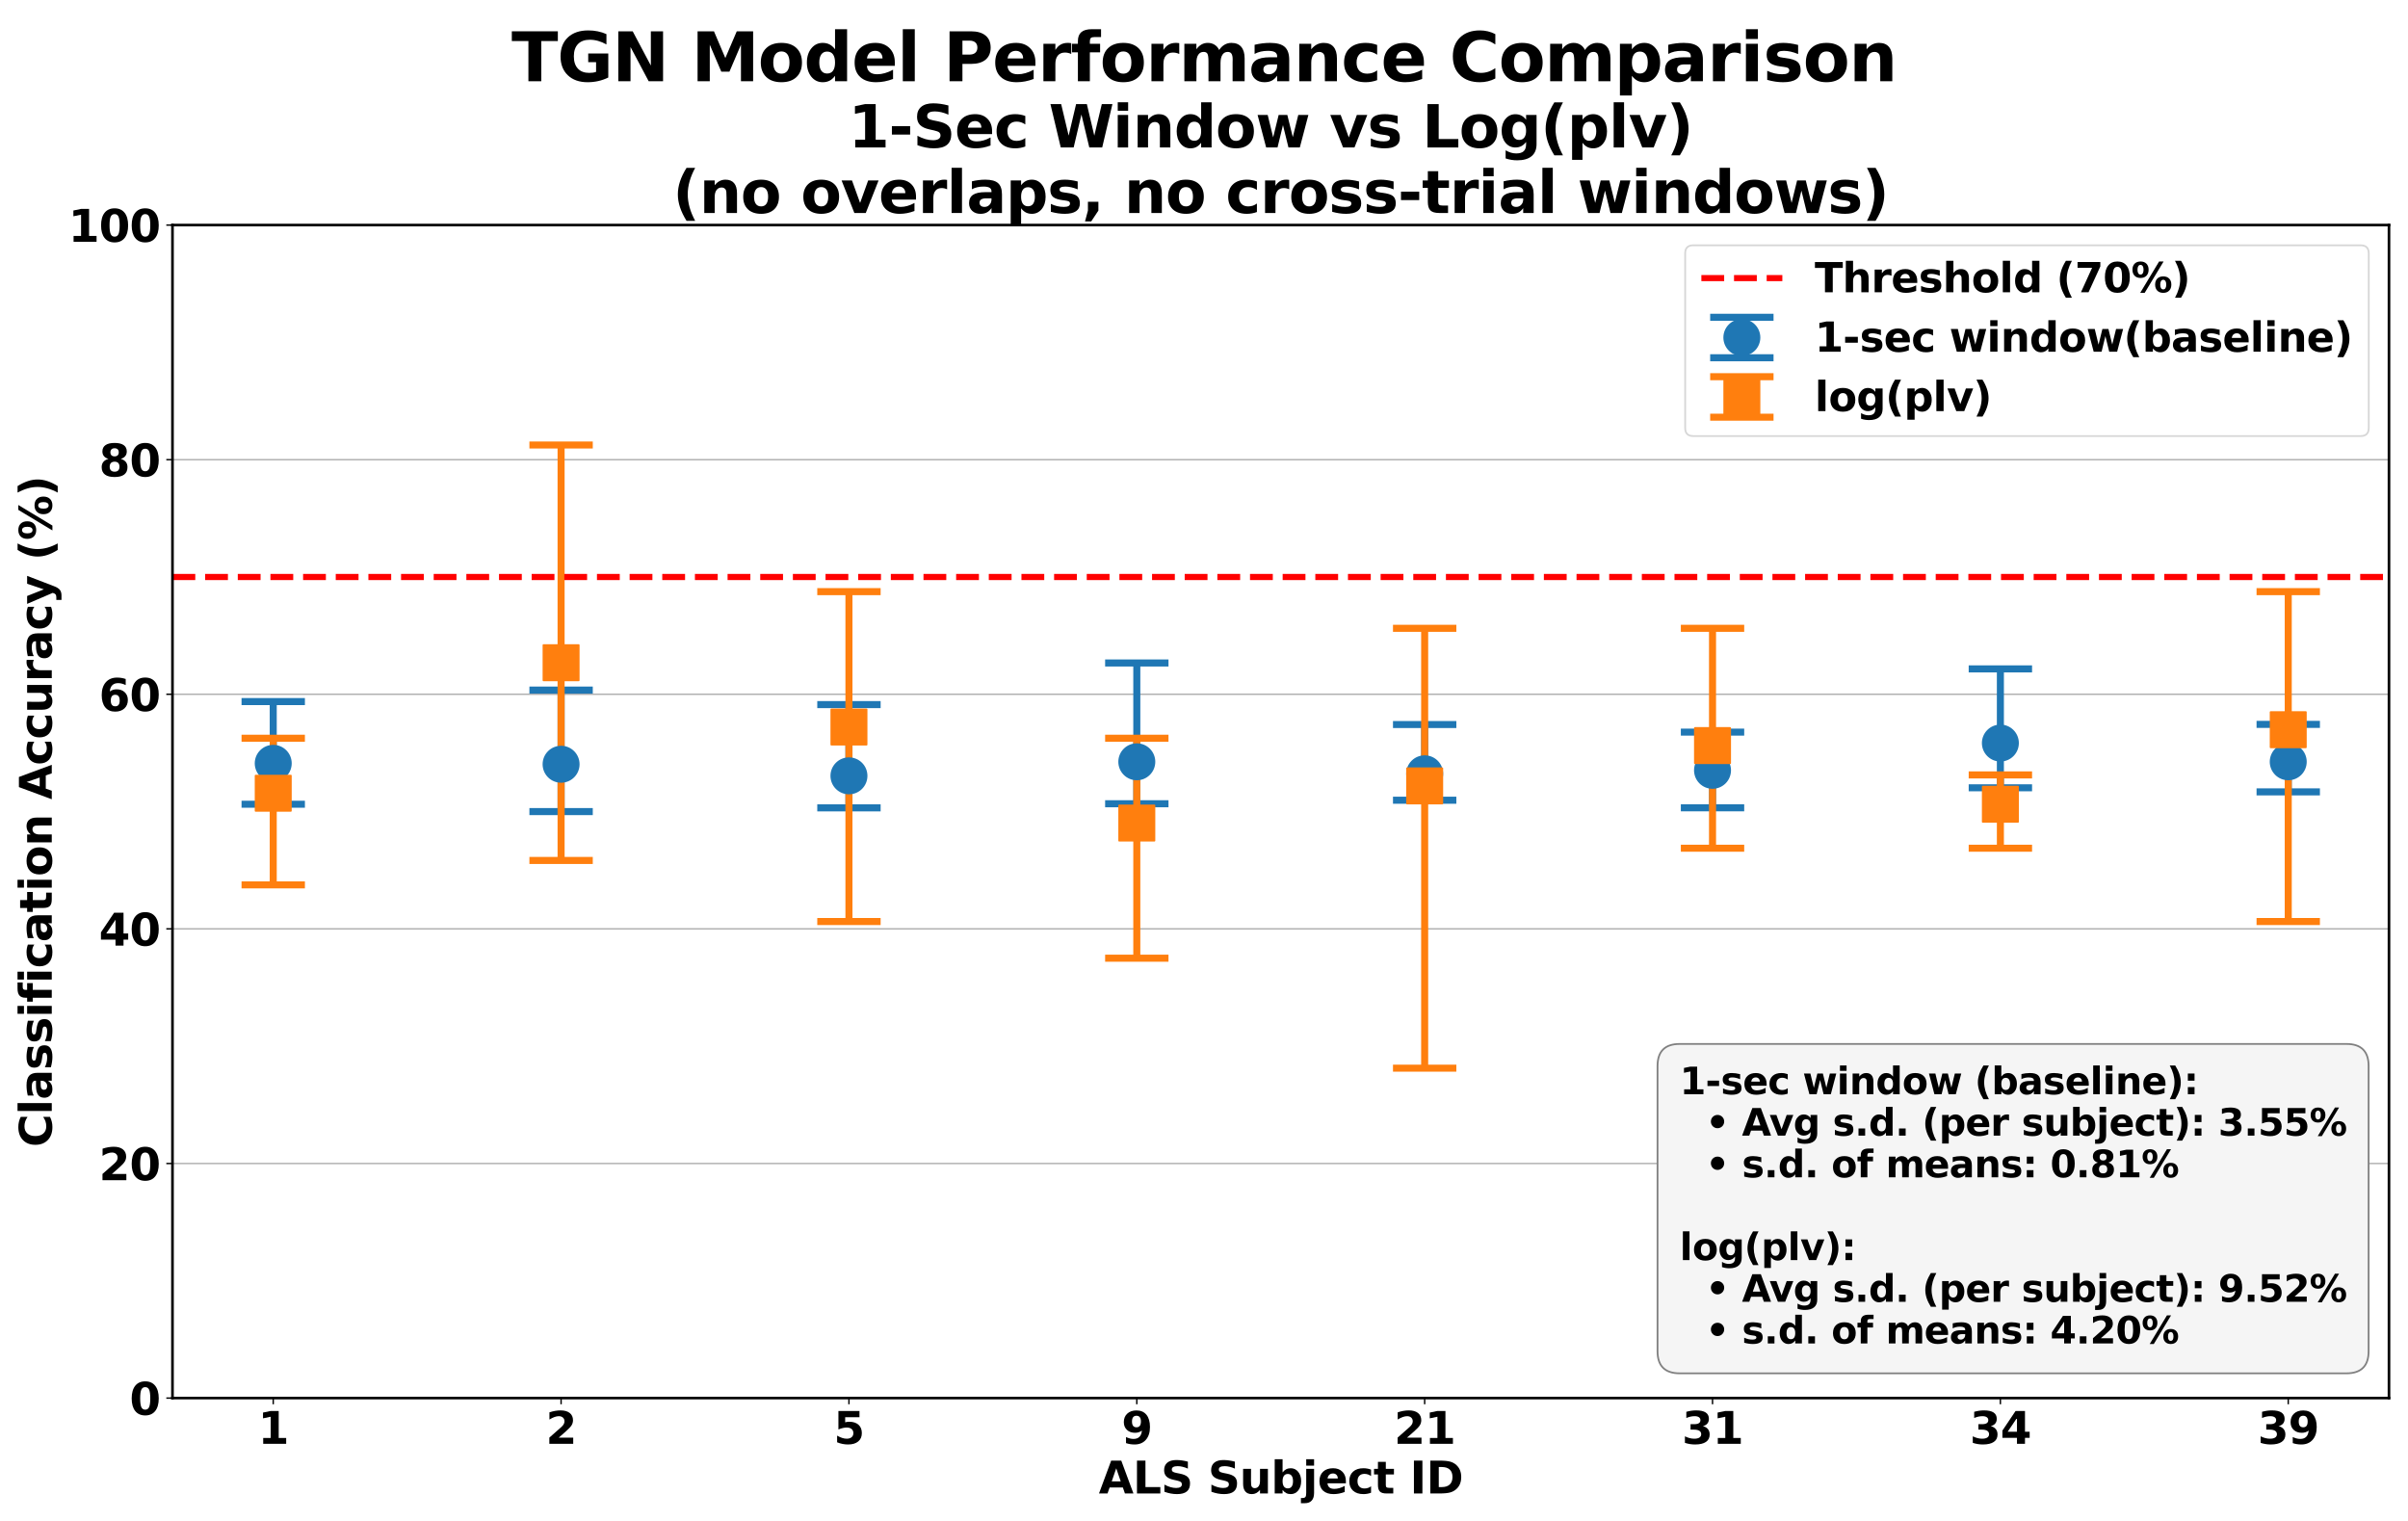 <?xml version="1.0" encoding="utf-8" standalone="no"?>
<!DOCTYPE svg PUBLIC "-//W3C//DTD SVG 1.1//EN"
  "http://www.w3.org/Graphics/SVG/1.1/DTD/svg11.dtd">
<svg xmlns:xlink="http://www.w3.org/1999/xlink" width="1368pt" height="864pt" viewBox="0 0 1368 864" xmlns="http://www.w3.org/2000/svg" version="1.1">
 <defs>
  <style type="text/css">*{stroke-linejoin: round; stroke-linecap: butt}</style>
 </defs>
 <g id="figure_1">
  <g id="patch_1">
   <path d="M 0 864 
L 1368 864 
L 1368 0 
L 0 0 
z
" style="fill: #ffffff"/>
  </g>
  <g id="axes_1">
   <g id="patch_2">
    <path d="M 97.987 794.2 
L 1357.2 794.2 
L 1357.2 127.85 
L 97.987 127.85 
z
" style="fill: #ffffff"/>
   </g>
   <g id="matplotlib.axis_1">
    <g id="xtick_1">
     <g id="line2d_1">
      <defs>
       <path id="m3f8086ed02" d="M 0 0 
L 0 3.5 
" style="stroke: #000000; stroke-width: 0.8"/>
      </defs>
      <g>
       <use xlink:href="#m3f8086ed02" x="155.224" y="794.2" style="stroke: #000000; stroke-width: 0.8"/>
      </g>
     </g>
     <g id="text_1">
      <!-- 1 -->
      <g transform="translate(146.527 820.196) scale(0.25 -0.25)">
       <defs>
        <path id="DejaVuSans-Bold-31" d="M 750 831 
L 1813 831 
L 1813 3847 
L 722 3622 
L 722 4441 
L 1806 4666 
L 2950 4666 
L 2950 831 
L 4013 831 
L 4013 0 
L 750 0 
L 750 831 
z
" transform="scale(0.016)"/>
       </defs>
       <use xlink:href="#DejaVuSans-Bold-31"/>
      </g>
     </g>
    </g>
    <g id="xtick_2">
     <g id="line2d_2">
      <g>
       <use xlink:href="#m3f8086ed02" x="318.759" y="794.2" style="stroke: #000000; stroke-width: 0.8"/>
      </g>
     </g>
     <g id="text_2">
      <!-- 2 -->
      <g transform="translate(310.061 820.196) scale(0.25 -0.25)">
       <defs>
        <path id="DejaVuSans-Bold-32" d="M 1844 884 
L 3897 884 
L 3897 0 
L 506 0 
L 506 884 
L 2209 2388 
Q 2438 2594 2547 2791 
Q 2656 2988 2656 3200 
Q 2656 3528 2436 3728 
Q 2216 3928 1850 3928 
Q 1569 3928 1234 3808 
Q 900 3688 519 3450 
L 519 4475 
Q 925 4609 1322 4679 
Q 1719 4750 2100 4750 
Q 2938 4750 3402 4381 
Q 3866 4013 3866 3353 
Q 3866 2972 3669 2642 
Q 3472 2313 2841 1759 
L 1844 884 
z
" transform="scale(0.016)"/>
       </defs>
       <use xlink:href="#DejaVuSans-Bold-32"/>
      </g>
     </g>
    </g>
    <g id="xtick_3">
     <g id="line2d_3">
      <g>
       <use xlink:href="#m3f8086ed02" x="482.293" y="794.2" style="stroke: #000000; stroke-width: 0.8"/>
      </g>
     </g>
     <g id="text_3">
      <!-- 5 -->
      <g transform="translate(473.595 820.196) scale(0.25 -0.25)">
       <defs>
        <path id="DejaVuSans-Bold-35" d="M 678 4666 
L 3669 4666 
L 3669 3781 
L 1638 3781 
L 1638 3059 
Q 1775 3097 1914 3117 
Q 2053 3138 2203 3138 
Q 3056 3138 3531 2711 
Q 4006 2284 4006 1522 
Q 4006 766 3489 337 
Q 2972 -91 2053 -91 
Q 1656 -91 1267 -14 
Q 878 63 494 219 
L 494 1166 
Q 875 947 1217 837 
Q 1559 728 1863 728 
Q 2300 728 2551 942 
Q 2803 1156 2803 1522 
Q 2803 1891 2551 2103 
Q 2300 2316 1863 2316 
Q 1603 2316 1309 2248 
Q 1016 2181 678 2041 
L 678 4666 
z
" transform="scale(0.016)"/>
       </defs>
       <use xlink:href="#DejaVuSans-Bold-35"/>
      </g>
     </g>
    </g>
    <g id="xtick_4">
     <g id="line2d_4">
      <g>
       <use xlink:href="#m3f8086ed02" x="645.827" y="794.2" style="stroke: #000000; stroke-width: 0.8"/>
      </g>
     </g>
     <g id="text_4">
      <!-- 9 -->
      <g transform="translate(637.129 820.196) scale(0.25 -0.25)">
       <defs>
        <path id="DejaVuSans-Bold-39" d="M 641 103 
L 641 966 
Q 928 831 1190 764 
Q 1453 697 1709 697 
Q 2247 697 2547 995 
Q 2847 1294 2900 1881 
Q 2688 1725 2447 1647 
Q 2206 1569 1925 1569 
Q 1209 1569 770 1986 
Q 331 2403 331 3084 
Q 331 3838 820 4291 
Q 1309 4744 2131 4744 
Q 3044 4744 3544 4128 
Q 4044 3513 4044 2388 
Q 4044 1231 3459 570 
Q 2875 -91 1856 -91 
Q 1528 -91 1228 -42 
Q 928 6 641 103 
z
M 2125 2350 
Q 2441 2350 2600 2554 
Q 2759 2759 2759 3169 
Q 2759 3575 2600 3781 
Q 2441 3988 2125 3988 
Q 1809 3988 1650 3781 
Q 1491 3575 1491 3169 
Q 1491 2759 1650 2554 
Q 1809 2350 2125 2350 
z
" transform="scale(0.016)"/>
       </defs>
       <use xlink:href="#DejaVuSans-Bold-39"/>
      </g>
     </g>
    </g>
    <g id="xtick_5">
     <g id="line2d_5">
      <g>
       <use xlink:href="#m3f8086ed02" x="809.361" y="794.2" style="stroke: #000000; stroke-width: 0.8"/>
      </g>
     </g>
     <g id="text_5">
      <!-- 21 -->
      <g transform="translate(791.966 820.196) scale(0.25 -0.25)">
       <use xlink:href="#DejaVuSans-Bold-32"/>
       <use xlink:href="#DejaVuSans-Bold-31" transform="translate(69.58 0)"/>
      </g>
     </g>
    </g>
    <g id="xtick_6">
     <g id="line2d_6">
      <g>
       <use xlink:href="#m3f8086ed02" x="972.895" y="794.2" style="stroke: #000000; stroke-width: 0.8"/>
      </g>
     </g>
     <g id="text_6">
      <!-- 31 -->
      <g transform="translate(955.5 820.196) scale(0.25 -0.25)">
       <defs>
        <path id="DejaVuSans-Bold-33" d="M 2981 2516 
Q 3453 2394 3698 2092 
Q 3944 1791 3944 1325 
Q 3944 631 3412 270 
Q 2881 -91 1863 -91 
Q 1503 -91 1142 -33 
Q 781 25 428 141 
L 428 1069 
Q 766 900 1098 814 
Q 1431 728 1753 728 
Q 2231 728 2486 893 
Q 2741 1059 2741 1369 
Q 2741 1688 2480 1852 
Q 2219 2016 1709 2016 
L 1228 2016 
L 1228 2791 
L 1734 2791 
Q 2188 2791 2409 2933 
Q 2631 3075 2631 3366 
Q 2631 3634 2415 3781 
Q 2200 3928 1806 3928 
Q 1516 3928 1219 3862 
Q 922 3797 628 3669 
L 628 4550 
Q 984 4650 1334 4700 
Q 1684 4750 2022 4750 
Q 2931 4750 3382 4451 
Q 3834 4153 3834 3553 
Q 3834 3144 3618 2883 
Q 3403 2622 2981 2516 
z
" transform="scale(0.016)"/>
       </defs>
       <use xlink:href="#DejaVuSans-Bold-33"/>
       <use xlink:href="#DejaVuSans-Bold-31" transform="translate(69.58 0)"/>
      </g>
     </g>
    </g>
    <g id="xtick_7">
     <g id="line2d_7">
      <g>
       <use xlink:href="#m3f8086ed02" x="1136.429" y="794.2" style="stroke: #000000; stroke-width: 0.8"/>
      </g>
     </g>
     <g id="text_7">
      <!-- 34 -->
      <g transform="translate(1119.034 820.196) scale(0.25 -0.25)">
       <defs>
        <path id="DejaVuSans-Bold-34" d="M 2356 3675 
L 1038 1722 
L 2356 1722 
L 2356 3675 
z
M 2156 4666 
L 3494 4666 
L 3494 1722 
L 4159 1722 
L 4159 850 
L 3494 850 
L 3494 0 
L 2356 0 
L 2356 850 
L 288 850 
L 288 1881 
L 2156 4666 
z
" transform="scale(0.016)"/>
       </defs>
       <use xlink:href="#DejaVuSans-Bold-33"/>
       <use xlink:href="#DejaVuSans-Bold-34" transform="translate(69.58 0)"/>
      </g>
     </g>
    </g>
    <g id="xtick_8">
     <g id="line2d_8">
      <g>
       <use xlink:href="#m3f8086ed02" x="1299.963" y="794.2" style="stroke: #000000; stroke-width: 0.8"/>
      </g>
     </g>
     <g id="text_8">
      <!-- 39 -->
      <g transform="translate(1282.569 820.196) scale(0.25 -0.25)">
       <use xlink:href="#DejaVuSans-Bold-33"/>
       <use xlink:href="#DejaVuSans-Bold-39" transform="translate(69.58 0)"/>
      </g>
     </g>
    </g>
    <g id="text_9">
     <!-- ALS Subject ID -->
     <g transform="translate(624.227 848.391) scale(0.25 -0.25)">
      <defs>
       <path id="DejaVuSans-Bold-41" d="M 3419 850 
L 1538 850 
L 1241 0 
L 31 0 
L 1759 4666 
L 3194 4666 
L 4922 0 
L 3713 0 
L 3419 850 
z
M 1838 1716 
L 3116 1716 
L 2478 3572 
L 1838 1716 
z
" transform="scale(0.016)"/>
       <path id="DejaVuSans-Bold-4c" d="M 588 4666 
L 1791 4666 
L 1791 909 
L 3903 909 
L 3903 0 
L 588 0 
L 588 4666 
z
" transform="scale(0.016)"/>
       <path id="DejaVuSans-Bold-53" d="M 3834 4519 
L 3834 3531 
Q 3450 3703 3084 3790 
Q 2719 3878 2394 3878 
Q 1963 3878 1756 3759 
Q 1550 3641 1550 3391 
Q 1550 3203 1689 3098 
Q 1828 2994 2194 2919 
L 2706 2816 
Q 3484 2659 3812 2340 
Q 4141 2022 4141 1434 
Q 4141 663 3683 286 
Q 3225 -91 2284 -91 
Q 1841 -91 1394 -6 
Q 947 78 500 244 
L 500 1259 
Q 947 1022 1364 901 
Q 1781 781 2169 781 
Q 2563 781 2772 912 
Q 2981 1044 2981 1288 
Q 2981 1506 2839 1625 
Q 2697 1744 2272 1838 
L 1806 1941 
Q 1106 2091 782 2419 
Q 459 2747 459 3303 
Q 459 4000 909 4375 
Q 1359 4750 2203 4750 
Q 2588 4750 2994 4692 
Q 3400 4634 3834 4519 
z
" transform="scale(0.016)"/>
       <path id="DejaVuSans-Bold-20" transform="scale(0.016)"/>
       <path id="DejaVuSans-Bold-75" d="M 500 1363 
L 500 3500 
L 1625 3500 
L 1625 3150 
Q 1625 2866 1622 2436 
Q 1619 2006 1619 1863 
Q 1619 1441 1641 1255 
Q 1663 1069 1716 984 
Q 1784 875 1895 815 
Q 2006 756 2150 756 
Q 2500 756 2700 1025 
Q 2900 1294 2900 1772 
L 2900 3500 
L 4019 3500 
L 4019 0 
L 2900 0 
L 2900 506 
Q 2647 200 2364 54 
Q 2081 -91 1741 -91 
Q 1134 -91 817 281 
Q 500 653 500 1363 
z
" transform="scale(0.016)"/>
       <path id="DejaVuSans-Bold-62" d="M 2400 722 
Q 2759 722 2948 984 
Q 3138 1247 3138 1747 
Q 3138 2247 2948 2509 
Q 2759 2772 2400 2772 
Q 2041 2772 1848 2508 
Q 1656 2244 1656 1747 
Q 1656 1250 1848 986 
Q 2041 722 2400 722 
z
M 1656 2988 
Q 1888 3294 2169 3439 
Q 2450 3584 2816 3584 
Q 3463 3584 3878 3070 
Q 4294 2556 4294 1747 
Q 4294 938 3878 423 
Q 3463 -91 2816 -91 
Q 2450 -91 2169 54 
Q 1888 200 1656 506 
L 1656 0 
L 538 0 
L 538 4863 
L 1656 4863 
L 1656 2988 
z
" transform="scale(0.016)"/>
       <path id="DejaVuSans-Bold-6a" d="M 538 3500 
L 1656 3500 
L 1656 63 
Q 1656 -641 1318 -1011 
Q 981 -1381 341 -1381 
L -213 -1381 
L -213 -647 
L -19 -647 
Q 300 -647 419 -503 
Q 538 -359 538 63 
L 538 3500 
z
M 538 4863 
L 1656 4863 
L 1656 3950 
L 538 3950 
L 538 4863 
z
" transform="scale(0.016)"/>
       <path id="DejaVuSans-Bold-65" d="M 4031 1759 
L 4031 1441 
L 1416 1441 
Q 1456 1047 1700 850 
Q 1944 653 2381 653 
Q 2734 653 3104 758 
Q 3475 863 3866 1075 
L 3866 213 
Q 3469 63 3072 -14 
Q 2675 -91 2278 -91 
Q 1328 -91 801 392 
Q 275 875 275 1747 
Q 275 2603 792 3093 
Q 1309 3584 2216 3584 
Q 3041 3584 3536 3087 
Q 4031 2591 4031 1759 
z
M 2881 2131 
Q 2881 2450 2695 2645 
Q 2509 2841 2209 2841 
Q 1884 2841 1681 2658 
Q 1478 2475 1428 2131 
L 2881 2131 
z
" transform="scale(0.016)"/>
       <path id="DejaVuSans-Bold-63" d="M 3366 3391 
L 3366 2478 
Q 3138 2634 2908 2709 
Q 2678 2784 2431 2784 
Q 1963 2784 1702 2511 
Q 1441 2238 1441 1747 
Q 1441 1256 1702 982 
Q 1963 709 2431 709 
Q 2694 709 2930 787 
Q 3166 866 3366 1019 
L 3366 103 
Q 3103 6 2833 -42 
Q 2563 -91 2291 -91 
Q 1344 -91 809 395 
Q 275 881 275 1747 
Q 275 2613 809 3098 
Q 1344 3584 2291 3584 
Q 2566 3584 2833 3536 
Q 3100 3488 3366 3391 
z
" transform="scale(0.016)"/>
       <path id="DejaVuSans-Bold-74" d="M 1759 4494 
L 1759 3500 
L 2913 3500 
L 2913 2700 
L 1759 2700 
L 1759 1216 
Q 1759 972 1856 886 
Q 1953 800 2241 800 
L 2816 800 
L 2816 0 
L 1856 0 
Q 1194 0 917 276 
Q 641 553 641 1216 
L 641 2700 
L 84 2700 
L 84 3500 
L 641 3500 
L 641 4494 
L 1759 4494 
z
" transform="scale(0.016)"/>
       <path id="DejaVuSans-Bold-49" d="M 588 4666 
L 1791 4666 
L 1791 0 
L 588 0 
L 588 4666 
z
" transform="scale(0.016)"/>
       <path id="DejaVuSans-Bold-44" d="M 1791 3756 
L 1791 909 
L 2222 909 
Q 2959 909 3348 1275 
Q 3738 1641 3738 2338 
Q 3738 3031 3350 3393 
Q 2963 3756 2222 3756 
L 1791 3756 
z
M 588 4666 
L 1856 4666 
Q 2919 4666 3439 4514 
Q 3959 4363 4331 4000 
Q 4659 3684 4818 3271 
Q 4978 2859 4978 2338 
Q 4978 1809 4818 1395 
Q 4659 981 4331 666 
Q 3956 303 3431 151 
Q 2906 0 1856 0 
L 588 0 
L 588 4666 
z
" transform="scale(0.016)"/>
      </defs>
      <use xlink:href="#DejaVuSans-Bold-41"/>
      <use xlink:href="#DejaVuSans-Bold-4c" transform="translate(77.393 0)"/>
      <use xlink:href="#DejaVuSans-Bold-53" transform="translate(141.113 0)"/>
      <use xlink:href="#DejaVuSans-Bold-20" transform="translate(213.135 0)"/>
      <use xlink:href="#DejaVuSans-Bold-53" transform="translate(247.949 0)"/>
      <use xlink:href="#DejaVuSans-Bold-75" transform="translate(319.971 0)"/>
      <use xlink:href="#DejaVuSans-Bold-62" transform="translate(391.162 0)"/>
      <use xlink:href="#DejaVuSans-Bold-6a" transform="translate(462.744 0)"/>
      <use xlink:href="#DejaVuSans-Bold-65" transform="translate(497.021 0)"/>
      <use xlink:href="#DejaVuSans-Bold-63" transform="translate(564.844 0)"/>
      <use xlink:href="#DejaVuSans-Bold-74" transform="translate(624.121 0)"/>
      <use xlink:href="#DejaVuSans-Bold-20" transform="translate(671.924 0)"/>
      <use xlink:href="#DejaVuSans-Bold-49" transform="translate(706.738 0)"/>
      <use xlink:href="#DejaVuSans-Bold-44" transform="translate(743.945 0)"/>
     </g>
    </g>
   </g>
   <g id="matplotlib.axis_2">
    <g id="ytick_1">
     <g id="line2d_9">
      <path d="M 97.987 794.2 
L 1357.2 794.2 
" clip-path="url(#p97cde30926)" style="fill: none; stroke: #b0b0b0; stroke-width: 0.8; stroke-linecap: square"/>
     </g>
     <g id="line2d_10">
      <defs>
       <path id="mdb105fb2a6" d="M 0 0 
L -3.5 0 
" style="stroke: #000000; stroke-width: 0.8"/>
      </defs>
      <g>
       <use xlink:href="#mdb105fb2a6" x="97.987" y="794.2" style="stroke: #000000; stroke-width: 0.8"/>
      </g>
     </g>
     <g id="text_10">
      <!-- 0 -->
      <g transform="translate(73.593 803.698) scale(0.25 -0.25)">
       <defs>
        <path id="DejaVuSans-Bold-30" d="M 2944 2338 
Q 2944 3213 2780 3570 
Q 2616 3928 2228 3928 
Q 1841 3928 1675 3570 
Q 1509 3213 1509 2338 
Q 1509 1453 1675 1090 
Q 1841 728 2228 728 
Q 2613 728 2778 1090 
Q 2944 1453 2944 2338 
z
M 4147 2328 
Q 4147 1169 3647 539 
Q 3147 -91 2228 -91 
Q 1306 -91 806 539 
Q 306 1169 306 2328 
Q 306 3491 806 4120 
Q 1306 4750 2228 4750 
Q 3147 4750 3647 4120 
Q 4147 3491 4147 2328 
z
" transform="scale(0.016)"/>
       </defs>
       <use xlink:href="#DejaVuSans-Bold-30"/>
      </g>
     </g>
    </g>
    <g id="ytick_2">
     <g id="line2d_11">
      <path d="M 97.987 660.93 
L 1357.2 660.93 
" clip-path="url(#p97cde30926)" style="fill: none; stroke: #b0b0b0; stroke-width: 0.8; stroke-linecap: square"/>
     </g>
     <g id="line2d_12">
      <g>
       <use xlink:href="#mdb105fb2a6" x="97.987" y="660.93" style="stroke: #000000; stroke-width: 0.8"/>
      </g>
     </g>
     <g id="text_11">
      <!-- 20 -->
      <g transform="translate(56.198 670.428) scale(0.25 -0.25)">
       <use xlink:href="#DejaVuSans-Bold-32"/>
       <use xlink:href="#DejaVuSans-Bold-30" transform="translate(69.58 0)"/>
      </g>
     </g>
    </g>
    <g id="ytick_3">
     <g id="line2d_13">
      <path d="M 97.987 527.66 
L 1357.2 527.66 
" clip-path="url(#p97cde30926)" style="fill: none; stroke: #b0b0b0; stroke-width: 0.8; stroke-linecap: square"/>
     </g>
     <g id="line2d_14">
      <g>
       <use xlink:href="#mdb105fb2a6" x="97.987" y="527.66" style="stroke: #000000; stroke-width: 0.8"/>
      </g>
     </g>
     <g id="text_12">
      <!-- 40 -->
      <g transform="translate(56.198 537.158) scale(0.25 -0.25)">
       <use xlink:href="#DejaVuSans-Bold-34"/>
       <use xlink:href="#DejaVuSans-Bold-30" transform="translate(69.58 0)"/>
      </g>
     </g>
    </g>
    <g id="ytick_4">
     <g id="line2d_15">
      <path d="M 97.987 394.39 
L 1357.2 394.39 
" clip-path="url(#p97cde30926)" style="fill: none; stroke: #b0b0b0; stroke-width: 0.8; stroke-linecap: square"/>
     </g>
     <g id="line2d_16">
      <g>
       <use xlink:href="#mdb105fb2a6" x="97.987" y="394.39" style="stroke: #000000; stroke-width: 0.8"/>
      </g>
     </g>
     <g id="text_13">
      <!-- 60 -->
      <g transform="translate(56.198 403.888) scale(0.25 -0.25)">
       <defs>
        <path id="DejaVuSans-Bold-36" d="M 2316 2303 
Q 2000 2303 1842 2098 
Q 1684 1894 1684 1484 
Q 1684 1075 1842 870 
Q 2000 666 2316 666 
Q 2634 666 2792 870 
Q 2950 1075 2950 1484 
Q 2950 1894 2792 2098 
Q 2634 2303 2316 2303 
z
M 3803 4544 
L 3803 3681 
Q 3506 3822 3243 3889 
Q 2981 3956 2731 3956 
Q 2194 3956 1894 3657 
Q 1594 3359 1544 2772 
Q 1750 2925 1990 3001 
Q 2231 3078 2516 3078 
Q 3231 3078 3670 2659 
Q 4109 2241 4109 1563 
Q 4109 813 3618 361 
Q 3128 -91 2303 -91 
Q 1394 -91 895 523 
Q 397 1138 397 2266 
Q 397 3422 980 4083 
Q 1563 4744 2578 4744 
Q 2900 4744 3203 4694 
Q 3506 4644 3803 4544 
z
" transform="scale(0.016)"/>
       </defs>
       <use xlink:href="#DejaVuSans-Bold-36"/>
       <use xlink:href="#DejaVuSans-Bold-30" transform="translate(69.58 0)"/>
      </g>
     </g>
    </g>
    <g id="ytick_5">
     <g id="line2d_17">
      <path d="M 97.987 261.12 
L 1357.2 261.12 
" clip-path="url(#p97cde30926)" style="fill: none; stroke: #b0b0b0; stroke-width: 0.8; stroke-linecap: square"/>
     </g>
     <g id="line2d_18">
      <g>
       <use xlink:href="#mdb105fb2a6" x="97.987" y="261.12" style="stroke: #000000; stroke-width: 0.8"/>
      </g>
     </g>
     <g id="text_14">
      <!-- 80 -->
      <g transform="translate(56.198 270.618) scale(0.25 -0.25)">
       <defs>
        <path id="DejaVuSans-Bold-38" d="M 2228 2088 
Q 1891 2088 1709 1903 
Q 1528 1719 1528 1375 
Q 1528 1031 1709 848 
Q 1891 666 2228 666 
Q 2563 666 2741 848 
Q 2919 1031 2919 1375 
Q 2919 1722 2741 1905 
Q 2563 2088 2228 2088 
z
M 1350 2484 
Q 925 2613 709 2878 
Q 494 3144 494 3541 
Q 494 4131 934 4440 
Q 1375 4750 2228 4750 
Q 3075 4750 3515 4442 
Q 3956 4134 3956 3541 
Q 3956 3144 3739 2878 
Q 3522 2613 3097 2484 
Q 3572 2353 3814 2058 
Q 4056 1763 4056 1313 
Q 4056 619 3595 264 
Q 3134 -91 2228 -91 
Q 1319 -91 855 264 
Q 391 619 391 1313 
Q 391 1763 633 2058 
Q 875 2353 1350 2484 
z
M 1631 3419 
Q 1631 3141 1786 2991 
Q 1941 2841 2228 2841 
Q 2509 2841 2662 2991 
Q 2816 3141 2816 3419 
Q 2816 3697 2662 3845 
Q 2509 3994 2228 3994 
Q 1941 3994 1786 3844 
Q 1631 3694 1631 3419 
z
" transform="scale(0.016)"/>
       </defs>
       <use xlink:href="#DejaVuSans-Bold-38"/>
       <use xlink:href="#DejaVuSans-Bold-30" transform="translate(69.58 0)"/>
      </g>
     </g>
    </g>
    <g id="ytick_6">
     <g id="line2d_19">
      <path d="M 97.987 127.85 
L 1357.2 127.85 
" clip-path="url(#p97cde30926)" style="fill: none; stroke: #b0b0b0; stroke-width: 0.8; stroke-linecap: square"/>
     </g>
     <g id="line2d_20">
      <g>
       <use xlink:href="#mdb105fb2a6" x="97.987" y="127.85" style="stroke: #000000; stroke-width: 0.8"/>
      </g>
     </g>
     <g id="text_15">
      <!-- 100 -->
      <g transform="translate(38.804 137.348) scale(0.25 -0.25)">
       <use xlink:href="#DejaVuSans-Bold-31"/>
       <use xlink:href="#DejaVuSans-Bold-30" transform="translate(69.58 0)"/>
       <use xlink:href="#DejaVuSans-Bold-30" transform="translate(139.16 0)"/>
      </g>
     </g>
    </g>
    <g id="text_16">
     <!-- Classification Accuracy (%) -->
     <g transform="translate(29.409 651.603) rotate(-90) scale(0.25 -0.25)">
      <defs>
       <path id="DejaVuSans-Bold-43" d="M 4288 256 
Q 3956 84 3597 -3 
Q 3238 -91 2847 -91 
Q 1681 -91 1000 561 
Q 319 1213 319 2328 
Q 319 3447 1000 4098 
Q 1681 4750 2847 4750 
Q 3238 4750 3597 4662 
Q 3956 4575 4288 4403 
L 4288 3438 
Q 3953 3666 3628 3772 
Q 3303 3878 2944 3878 
Q 2300 3878 1931 3465 
Q 1563 3053 1563 2328 
Q 1563 1606 1931 1193 
Q 2300 781 2944 781 
Q 3303 781 3628 887 
Q 3953 994 4288 1222 
L 4288 256 
z
" transform="scale(0.016)"/>
       <path id="DejaVuSans-Bold-6c" d="M 538 4863 
L 1656 4863 
L 1656 0 
L 538 0 
L 538 4863 
z
" transform="scale(0.016)"/>
       <path id="DejaVuSans-Bold-61" d="M 2106 1575 
Q 1756 1575 1579 1456 
Q 1403 1338 1403 1106 
Q 1403 894 1545 773 
Q 1688 653 1941 653 
Q 2256 653 2472 879 
Q 2688 1106 2688 1447 
L 2688 1575 
L 2106 1575 
z
M 3816 1997 
L 3816 0 
L 2688 0 
L 2688 519 
Q 2463 200 2181 54 
Q 1900 -91 1497 -91 
Q 953 -91 614 226 
Q 275 544 275 1050 
Q 275 1666 698 1953 
Q 1122 2241 2028 2241 
L 2688 2241 
L 2688 2328 
Q 2688 2594 2478 2717 
Q 2269 2841 1825 2841 
Q 1466 2841 1156 2769 
Q 847 2697 581 2553 
L 581 3406 
Q 941 3494 1303 3539 
Q 1666 3584 2028 3584 
Q 2975 3584 3395 3211 
Q 3816 2838 3816 1997 
z
" transform="scale(0.016)"/>
       <path id="DejaVuSans-Bold-73" d="M 3272 3391 
L 3272 2541 
Q 2913 2691 2578 2766 
Q 2244 2841 1947 2841 
Q 1628 2841 1473 2761 
Q 1319 2681 1319 2516 
Q 1319 2381 1436 2309 
Q 1553 2238 1856 2203 
L 2053 2175 
Q 2913 2066 3209 1816 
Q 3506 1566 3506 1031 
Q 3506 472 3093 190 
Q 2681 -91 1863 -91 
Q 1516 -91 1145 -36 
Q 775 19 384 128 
L 384 978 
Q 719 816 1070 734 
Q 1422 653 1784 653 
Q 2113 653 2278 743 
Q 2444 834 2444 1013 
Q 2444 1163 2330 1236 
Q 2216 1309 1875 1350 
L 1678 1375 
Q 931 1469 631 1722 
Q 331 1975 331 2491 
Q 331 3047 712 3315 
Q 1094 3584 1881 3584 
Q 2191 3584 2531 3537 
Q 2872 3491 3272 3391 
z
" transform="scale(0.016)"/>
       <path id="DejaVuSans-Bold-69" d="M 538 3500 
L 1656 3500 
L 1656 0 
L 538 0 
L 538 3500 
z
M 538 4863 
L 1656 4863 
L 1656 3950 
L 538 3950 
L 538 4863 
z
" transform="scale(0.016)"/>
       <path id="DejaVuSans-Bold-66" d="M 2841 4863 
L 2841 4128 
L 2222 4128 
Q 1984 4128 1890 4042 
Q 1797 3956 1797 3744 
L 1797 3500 
L 2753 3500 
L 2753 2700 
L 1797 2700 
L 1797 0 
L 678 0 
L 678 2700 
L 122 2700 
L 122 3500 
L 678 3500 
L 678 3744 
Q 678 4316 997 4589 
Q 1316 4863 1984 4863 
L 2841 4863 
z
" transform="scale(0.016)"/>
       <path id="DejaVuSans-Bold-6f" d="M 2203 2784 
Q 1831 2784 1636 2517 
Q 1441 2250 1441 1747 
Q 1441 1244 1636 976 
Q 1831 709 2203 709 
Q 2569 709 2762 976 
Q 2956 1244 2956 1747 
Q 2956 2250 2762 2517 
Q 2569 2784 2203 2784 
z
M 2203 3584 
Q 3106 3584 3614 3096 
Q 4122 2609 4122 1747 
Q 4122 884 3614 396 
Q 3106 -91 2203 -91 
Q 1297 -91 786 396 
Q 275 884 275 1747 
Q 275 2609 786 3096 
Q 1297 3584 2203 3584 
z
" transform="scale(0.016)"/>
       <path id="DejaVuSans-Bold-6e" d="M 4056 2131 
L 4056 0 
L 2931 0 
L 2931 347 
L 2931 1631 
Q 2931 2084 2911 2256 
Q 2891 2428 2841 2509 
Q 2775 2619 2662 2680 
Q 2550 2741 2406 2741 
Q 2056 2741 1856 2470 
Q 1656 2200 1656 1722 
L 1656 0 
L 538 0 
L 538 3500 
L 1656 3500 
L 1656 2988 
Q 1909 3294 2193 3439 
Q 2478 3584 2822 3584 
Q 3428 3584 3742 3212 
Q 4056 2841 4056 2131 
z
" transform="scale(0.016)"/>
       <path id="DejaVuSans-Bold-72" d="M 3138 2547 
Q 2991 2616 2845 2648 
Q 2700 2681 2553 2681 
Q 2122 2681 1889 2404 
Q 1656 2128 1656 1613 
L 1656 0 
L 538 0 
L 538 3500 
L 1656 3500 
L 1656 2925 
Q 1872 3269 2151 3426 
Q 2431 3584 2822 3584 
Q 2878 3584 2943 3579 
Q 3009 3575 3134 3559 
L 3138 2547 
z
" transform="scale(0.016)"/>
       <path id="DejaVuSans-Bold-79" d="M 78 3500 
L 1197 3500 
L 2138 1125 
L 2938 3500 
L 4056 3500 
L 2584 -331 
Q 2363 -916 2067 -1148 
Q 1772 -1381 1288 -1381 
L 641 -1381 
L 641 -647 
L 991 -647 
Q 1275 -647 1404 -556 
Q 1534 -466 1606 -231 
L 1638 -134 
L 78 3500 
z
" transform="scale(0.016)"/>
       <path id="DejaVuSans-Bold-28" d="M 2413 -844 
L 1484 -844 
Q 1006 -72 778 623 
Q 550 1319 550 2003 
Q 550 2688 779 3389 
Q 1009 4091 1484 4856 
L 2413 4856 
Q 2013 4116 1813 3408 
Q 1613 2700 1613 2009 
Q 1613 1319 1811 609 
Q 2009 -100 2413 -844 
z
" transform="scale(0.016)"/>
       <path id="DejaVuSans-Bold-25" d="M 4959 1925 
Q 4738 1925 4616 1733 
Q 4494 1541 4494 1184 
Q 4494 825 4614 633 
Q 4734 441 4959 441 
Q 5184 441 5303 633 
Q 5422 825 5422 1184 
Q 5422 1541 5301 1733 
Q 5181 1925 4959 1925 
z
M 4959 2450 
Q 5541 2450 5875 2112 
Q 6209 1775 6209 1184 
Q 6209 594 5875 251 
Q 5541 -91 4959 -91 
Q 4378 -91 4042 251 
Q 3706 594 3706 1184 
Q 3706 1772 4042 2111 
Q 4378 2450 4959 2450 
z
M 2094 -91 
L 1403 -91 
L 4319 4750 
L 5013 4750 
L 2094 -91 
z
M 1453 4750 
Q 2034 4750 2367 4411 
Q 2700 4072 2700 3481 
Q 2700 2891 2367 2550 
Q 2034 2209 1453 2209 
Q 872 2209 539 2550 
Q 206 2891 206 3481 
Q 206 4072 539 4411 
Q 872 4750 1453 4750 
z
M 1453 4225 
Q 1228 4225 1106 4031 
Q 984 3838 984 3481 
Q 984 3122 1106 2926 
Q 1228 2731 1453 2731 
Q 1678 2731 1798 2926 
Q 1919 3122 1919 3481 
Q 1919 3838 1797 4031 
Q 1675 4225 1453 4225 
z
" transform="scale(0.016)"/>
       <path id="DejaVuSans-Bold-29" d="M 513 -844 
Q 913 -100 1113 609 
Q 1313 1319 1313 2009 
Q 1313 2700 1113 3408 
Q 913 4116 513 4856 
L 1441 4856 
Q 1916 4091 2145 3389 
Q 2375 2688 2375 2003 
Q 2375 1319 2147 623 
Q 1919 -72 1441 -844 
L 513 -844 
z
" transform="scale(0.016)"/>
      </defs>
      <use xlink:href="#DejaVuSans-Bold-43"/>
      <use xlink:href="#DejaVuSans-Bold-6c" transform="translate(73.389 0)"/>
      <use xlink:href="#DejaVuSans-Bold-61" transform="translate(107.666 0)"/>
      <use xlink:href="#DejaVuSans-Bold-73" transform="translate(175.146 0)"/>
      <use xlink:href="#DejaVuSans-Bold-73" transform="translate(234.668 0)"/>
      <use xlink:href="#DejaVuSans-Bold-69" transform="translate(294.189 0)"/>
      <use xlink:href="#DejaVuSans-Bold-66" transform="translate(328.467 0)"/>
      <use xlink:href="#DejaVuSans-Bold-69" transform="translate(371.973 0)"/>
      <use xlink:href="#DejaVuSans-Bold-63" transform="translate(406.25 0)"/>
      <use xlink:href="#DejaVuSans-Bold-61" transform="translate(465.527 0)"/>
      <use xlink:href="#DejaVuSans-Bold-74" transform="translate(533.008 0)"/>
      <use xlink:href="#DejaVuSans-Bold-69" transform="translate(580.811 0)"/>
      <use xlink:href="#DejaVuSans-Bold-6f" transform="translate(615.088 0)"/>
      <use xlink:href="#DejaVuSans-Bold-6e" transform="translate(683.789 0)"/>
      <use xlink:href="#DejaVuSans-Bold-20" transform="translate(754.98 0)"/>
      <use xlink:href="#DejaVuSans-Bold-41" transform="translate(789.795 0)"/>
      <use xlink:href="#DejaVuSans-Bold-63" transform="translate(867.188 0)"/>
      <use xlink:href="#DejaVuSans-Bold-63" transform="translate(926.465 0)"/>
      <use xlink:href="#DejaVuSans-Bold-75" transform="translate(985.742 0)"/>
      <use xlink:href="#DejaVuSans-Bold-72" transform="translate(1056.934 0)"/>
      <use xlink:href="#DejaVuSans-Bold-61" transform="translate(1106.25 0)"/>
      <use xlink:href="#DejaVuSans-Bold-63" transform="translate(1173.73 0)"/>
      <use xlink:href="#DejaVuSans-Bold-79" transform="translate(1233.008 0)"/>
      <use xlink:href="#DejaVuSans-Bold-20" transform="translate(1298.193 0)"/>
      <use xlink:href="#DejaVuSans-Bold-28" transform="translate(1333.008 0)"/>
      <use xlink:href="#DejaVuSans-Bold-25" transform="translate(1378.711 0)"/>
      <use xlink:href="#DejaVuSans-Bold-29" transform="translate(1478.906 0)"/>
     </g>
    </g>
   </g>
   <g id="LineCollection_1">
    <path d="M 155.224 456.86 
L 155.224 398.555 
" clip-path="url(#p97cde30926)" style="fill: none; stroke: #1f77b4; stroke-width: 4"/>
    <path d="M 318.759 461.025 
L 318.759 392.024 
" clip-path="url(#p97cde30926)" style="fill: none; stroke: #1f77b4; stroke-width: 4"/>
    <path d="M 482.293 458.93 
L 482.293 400.257 
" clip-path="url(#p97cde30926)" style="fill: none; stroke: #1f77b4; stroke-width: 4"/>
    <path d="M 645.827 456.583 
L 645.827 376.621 
" clip-path="url(#p97cde30926)" style="fill: none; stroke: #1f77b4; stroke-width: 4"/>
    <path d="M 809.361 454.576 
L 809.361 411.586 
" clip-path="url(#p97cde30926)" style="fill: none; stroke: #1f77b4; stroke-width: 4"/>
    <path d="M 972.895 458.875 
L 972.895 415.885 
" clip-path="url(#p97cde30926)" style="fill: none; stroke: #1f77b4; stroke-width: 4"/>
    <path d="M 1136.429 447.518 
L 1136.429 379.982 
" clip-path="url(#p97cde30926)" style="fill: none; stroke: #1f77b4; stroke-width: 4"/>
    <path d="M 1299.963 449.845 
L 1299.963 411.499 
" clip-path="url(#p97cde30926)" style="fill: none; stroke: #1f77b4; stroke-width: 4"/>
   </g>
   <g id="line2d_21">
    <defs>
     <path id="mf525244f40" d="M 18 0 
L -18 -0 
" style="stroke: #1f77b4; stroke-width: 4"/>
    </defs>
    <g clip-path="url(#p97cde30926)">
     <use xlink:href="#mf525244f40" x="155.224" y="456.86" style="fill: #1f77b4; stroke: #1f77b4; stroke-width: 4"/>
     <use xlink:href="#mf525244f40" x="318.759" y="461.025" style="fill: #1f77b4; stroke: #1f77b4; stroke-width: 4"/>
     <use xlink:href="#mf525244f40" x="482.293" y="458.93" style="fill: #1f77b4; stroke: #1f77b4; stroke-width: 4"/>
     <use xlink:href="#mf525244f40" x="645.827" y="456.583" style="fill: #1f77b4; stroke: #1f77b4; stroke-width: 4"/>
     <use xlink:href="#mf525244f40" x="809.361" y="454.576" style="fill: #1f77b4; stroke: #1f77b4; stroke-width: 4"/>
     <use xlink:href="#mf525244f40" x="972.895" y="458.875" style="fill: #1f77b4; stroke: #1f77b4; stroke-width: 4"/>
     <use xlink:href="#mf525244f40" x="1136.429" y="447.518" style="fill: #1f77b4; stroke: #1f77b4; stroke-width: 4"/>
     <use xlink:href="#mf525244f40" x="1299.963" y="449.845" style="fill: #1f77b4; stroke: #1f77b4; stroke-width: 4"/>
    </g>
   </g>
   <g id="line2d_22">
    <g clip-path="url(#p97cde30926)">
     <use xlink:href="#mf525244f40" x="155.224" y="398.555" style="fill: #1f77b4; stroke: #1f77b4; stroke-width: 4"/>
     <use xlink:href="#mf525244f40" x="318.759" y="392.024" style="fill: #1f77b4; stroke: #1f77b4; stroke-width: 4"/>
     <use xlink:href="#mf525244f40" x="482.293" y="400.257" style="fill: #1f77b4; stroke: #1f77b4; stroke-width: 4"/>
     <use xlink:href="#mf525244f40" x="645.827" y="376.621" style="fill: #1f77b4; stroke: #1f77b4; stroke-width: 4"/>
     <use xlink:href="#mf525244f40" x="809.361" y="411.586" style="fill: #1f77b4; stroke: #1f77b4; stroke-width: 4"/>
     <use xlink:href="#mf525244f40" x="972.895" y="415.885" style="fill: #1f77b4; stroke: #1f77b4; stroke-width: 4"/>
     <use xlink:href="#mf525244f40" x="1136.429" y="379.982" style="fill: #1f77b4; stroke: #1f77b4; stroke-width: 4"/>
     <use xlink:href="#mf525244f40" x="1299.963" y="411.499" style="fill: #1f77b4; stroke: #1f77b4; stroke-width: 4"/>
    </g>
   </g>
   <g id="LineCollection_2">
    <path d="M 155.224 502.672 
L 155.224 419.378 
" clip-path="url(#p97cde30926)" style="fill: none; stroke: #ff7f0e; stroke-width: 4"/>
    <path d="M 318.759 488.79 
L 318.759 252.791 
" clip-path="url(#p97cde30926)" style="fill: none; stroke: #ff7f0e; stroke-width: 4"/>
    <path d="M 482.293 523.495 
L 482.293 336.084 
" clip-path="url(#p97cde30926)" style="fill: none; stroke: #ff7f0e; stroke-width: 4"/>
    <path d="M 645.827 544.319 
L 645.827 419.378 
" clip-path="url(#p97cde30926)" style="fill: none; stroke: #ff7f0e; stroke-width: 4"/>
    <path d="M 809.361 606.789 
L 809.361 356.908 
" clip-path="url(#p97cde30926)" style="fill: none; stroke: #ff7f0e; stroke-width: 4"/>
    <path d="M 972.895 481.848 
L 972.895 356.908 
" clip-path="url(#p97cde30926)" style="fill: none; stroke: #ff7f0e; stroke-width: 4"/>
    <path d="M 1136.429 481.848 
L 1136.429 440.202 
" clip-path="url(#p97cde30926)" style="fill: none; stroke: #ff7f0e; stroke-width: 4"/>
    <path d="M 1299.963 523.495 
L 1299.963 336.084 
" clip-path="url(#p97cde30926)" style="fill: none; stroke: #ff7f0e; stroke-width: 4"/>
   </g>
   <g id="line2d_23">
    <defs>
     <path id="md9bfd7152c" d="M 18 0 
L -18 -0 
" style="stroke: #ff7f0e; stroke-width: 4"/>
    </defs>
    <g clip-path="url(#p97cde30926)">
     <use xlink:href="#md9bfd7152c" x="155.224" y="502.672" style="fill: #ff7f0e; stroke: #ff7f0e; stroke-width: 4"/>
     <use xlink:href="#md9bfd7152c" x="318.759" y="488.79" style="fill: #ff7f0e; stroke: #ff7f0e; stroke-width: 4"/>
     <use xlink:href="#md9bfd7152c" x="482.293" y="523.495" style="fill: #ff7f0e; stroke: #ff7f0e; stroke-width: 4"/>
     <use xlink:href="#md9bfd7152c" x="645.827" y="544.319" style="fill: #ff7f0e; stroke: #ff7f0e; stroke-width: 4"/>
     <use xlink:href="#md9bfd7152c" x="809.361" y="606.789" style="fill: #ff7f0e; stroke: #ff7f0e; stroke-width: 4"/>
     <use xlink:href="#md9bfd7152c" x="972.895" y="481.848" style="fill: #ff7f0e; stroke: #ff7f0e; stroke-width: 4"/>
     <use xlink:href="#md9bfd7152c" x="1136.429" y="481.848" style="fill: #ff7f0e; stroke: #ff7f0e; stroke-width: 4"/>
     <use xlink:href="#md9bfd7152c" x="1299.963" y="523.495" style="fill: #ff7f0e; stroke: #ff7f0e; stroke-width: 4"/>
    </g>
   </g>
   <g id="line2d_24">
    <g clip-path="url(#p97cde30926)">
     <use xlink:href="#md9bfd7152c" x="155.224" y="419.378" style="fill: #ff7f0e; stroke: #ff7f0e; stroke-width: 4"/>
     <use xlink:href="#md9bfd7152c" x="318.759" y="252.791" style="fill: #ff7f0e; stroke: #ff7f0e; stroke-width: 4"/>
     <use xlink:href="#md9bfd7152c" x="482.293" y="336.084" style="fill: #ff7f0e; stroke: #ff7f0e; stroke-width: 4"/>
     <use xlink:href="#md9bfd7152c" x="645.827" y="419.378" style="fill: #ff7f0e; stroke: #ff7f0e; stroke-width: 4"/>
     <use xlink:href="#md9bfd7152c" x="809.361" y="356.908" style="fill: #ff7f0e; stroke: #ff7f0e; stroke-width: 4"/>
     <use xlink:href="#md9bfd7152c" x="972.895" y="356.908" style="fill: #ff7f0e; stroke: #ff7f0e; stroke-width: 4"/>
     <use xlink:href="#md9bfd7152c" x="1136.429" y="440.202" style="fill: #ff7f0e; stroke: #ff7f0e; stroke-width: 4"/>
     <use xlink:href="#md9bfd7152c" x="1299.963" y="336.084" style="fill: #ff7f0e; stroke: #ff7f0e; stroke-width: 4"/>
    </g>
   </g>
   <g id="line2d_25">
    <path d="M 97.987 327.755 
L 1357.2 327.755 
" clip-path="url(#p97cde30926)" style="fill: none; stroke-dasharray: 12.95,5.6; stroke-dashoffset: 0; stroke: #ff0000; stroke-width: 3.5"/>
   </g>
   <g id="line2d_26">
    <defs>
     <path id="m4336bbd3a5" d="M 0 10 
C 2.652 10 5.196 8.946 7.071 7.071 
C 8.946 5.196 10 2.652 10 0 
C 10 -2.652 8.946 -5.196 7.071 -7.071 
C 5.196 -8.946 2.652 -10 0 -10 
C -2.652 -10 -5.196 -8.946 -7.071 -7.071 
C -8.946 -5.196 -10 -2.652 -10 0 
C -10 2.652 -8.946 5.196 -7.071 7.071 
C -5.196 8.946 -2.652 10 0 10 
z
" style="stroke: #1f77b4"/>
    </defs>
    <g clip-path="url(#p97cde30926)">
     <use xlink:href="#m4336bbd3a5" x="155.224" y="433.621" style="fill: #1f77b4; stroke: #1f77b4"/>
     <use xlink:href="#m4336bbd3a5" x="318.759" y="434.145" style="fill: #1f77b4; stroke: #1f77b4"/>
     <use xlink:href="#m4336bbd3a5" x="482.293" y="440.733" style="fill: #1f77b4; stroke: #1f77b4"/>
     <use xlink:href="#m4336bbd3a5" x="645.827" y="432.749" style="fill: #1f77b4; stroke: #1f77b4"/>
     <use xlink:href="#m4336bbd3a5" x="809.361" y="439.571" style="fill: #1f77b4; stroke: #1f77b4"/>
     <use xlink:href="#m4336bbd3a5" x="972.895" y="437.592" style="fill: #1f77b4; stroke: #1f77b4"/>
     <use xlink:href="#m4336bbd3a5" x="1136.429" y="422.105" style="fill: #1f77b4; stroke: #1f77b4"/>
     <use xlink:href="#m4336bbd3a5" x="1299.963" y="432.745" style="fill: #1f77b4; stroke: #1f77b4"/>
    </g>
   </g>
   <g id="line2d_27">
    <defs>
     <path id="m9a142a356a" d="M -10 10 
L 10 10 
L 10 -10 
L -10 -10 
z
" style="stroke: #ff7f0e; stroke-linejoin: miter"/>
    </defs>
    <g clip-path="url(#p97cde30926)">
     <use xlink:href="#m9a142a356a" x="155.224" y="450.613" style="fill: #ff7f0e; stroke: #ff7f0e; stroke-linejoin: miter"/>
     <use xlink:href="#m9a142a356a" x="318.759" y="376.469" style="fill: #ff7f0e; stroke: #ff7f0e; stroke-linejoin: miter"/>
     <use xlink:href="#m9a142a356a" x="482.293" y="412.992" style="fill: #ff7f0e; stroke: #ff7f0e; stroke-linejoin: miter"/>
     <use xlink:href="#m9a142a356a" x="645.827" y="467.55" style="fill: #ff7f0e; stroke: #ff7f0e; stroke-linejoin: miter"/>
     <use xlink:href="#m9a142a356a" x="809.361" y="446.449" style="fill: #ff7f0e; stroke: #ff7f0e; stroke-linejoin: miter"/>
     <use xlink:href="#m9a142a356a" x="972.895" y="423.543" style="fill: #ff7f0e; stroke: #ff7f0e; stroke-linejoin: miter"/>
     <use xlink:href="#m9a142a356a" x="1136.429" y="456.86" style="fill: #ff7f0e; stroke: #ff7f0e; stroke-linejoin: miter"/>
     <use xlink:href="#m9a142a356a" x="1299.963" y="414.519" style="fill: #ff7f0e; stroke: #ff7f0e; stroke-linejoin: miter"/>
    </g>
   </g>
   <g id="patch_3">
    <path d="M 97.987 794.2 
L 97.987 127.85 
" style="fill: none; stroke: #000000; stroke-width: 1.5; stroke-linejoin: miter; stroke-linecap: square"/>
   </g>
   <g id="patch_4">
    <path d="M 1357.2 794.2 
L 1357.2 127.85 
" style="fill: none; stroke: #000000; stroke-width: 1.5; stroke-linejoin: miter; stroke-linecap: square"/>
   </g>
   <g id="patch_5">
    <path d="M 97.987 794.2 
L 1357.2 794.2 
" style="fill: none; stroke: #000000; stroke-width: 1.5; stroke-linejoin: miter; stroke-linecap: square"/>
   </g>
   <g id="patch_6">
    <path d="M 97.987 127.85 
L 1357.2 127.85 
" style="fill: none; stroke: #000000; stroke-width: 1.5; stroke-linejoin: miter; stroke-linecap: square"/>
   </g>
   <g id="text_17">
    <g id="patch_7">
     <path d="M 954.252 780.146 
L 1333.03 780.146 
Q 1345.63 780.146 1345.63 767.546 
L 1345.63 605.637 
Q 1345.63 593.037 1333.03 593.037 
L 954.252 593.037 
Q 941.652 593.037 941.652 605.637 
L 941.652 767.546 
Q 941.652 780.146 954.252 780.146 
z
" style="fill: #f5f5f5; stroke: #808080; stroke-linejoin: miter"/>
    </g>
    <!-- 1-sec window (baseline): -->
    <g transform="translate(954.252 621.594) scale(0.21 -0.21)">
     <defs>
      <path id="DejaVuSans-Bold-2d" d="M 347 2297 
L 2309 2297 
L 2309 1388 
L 347 1388 
L 347 2297 
z
" transform="scale(0.016)"/>
      <path id="DejaVuSans-Bold-77" d="M 225 3500 
L 1313 3500 
L 1900 1088 
L 2491 3500 
L 3425 3500 
L 4013 1113 
L 4603 3500 
L 5691 3500 
L 4769 0 
L 3547 0 
L 2956 2406 
L 2369 0 
L 1147 0 
L 225 3500 
z
" transform="scale(0.016)"/>
      <path id="DejaVuSans-Bold-64" d="M 2919 2988 
L 2919 4863 
L 4044 4863 
L 4044 0 
L 2919 0 
L 2919 506 
Q 2688 197 2409 53 
Q 2131 -91 1766 -91 
Q 1119 -91 703 423 
Q 288 938 288 1747 
Q 288 2556 703 3070 
Q 1119 3584 1766 3584 
Q 2128 3584 2408 3439 
Q 2688 3294 2919 2988 
z
M 2181 722 
Q 2541 722 2730 984 
Q 2919 1247 2919 1747 
Q 2919 2247 2730 2509 
Q 2541 2772 2181 2772 
Q 1825 2772 1636 2509 
Q 1447 2247 1447 1747 
Q 1447 1247 1636 984 
Q 1825 722 2181 722 
z
" transform="scale(0.016)"/>
      <path id="DejaVuSans-Bold-3a" d="M 716 3500 
L 1844 3500 
L 1844 2291 
L 716 2291 
L 716 3500 
z
M 716 1209 
L 1844 1209 
L 1844 0 
L 716 0 
L 716 1209 
z
" transform="scale(0.016)"/>
     </defs>
     <use xlink:href="#DejaVuSans-Bold-31"/>
     <use xlink:href="#DejaVuSans-Bold-2d" transform="translate(69.58 0)"/>
     <use xlink:href="#DejaVuSans-Bold-73" transform="translate(111.084 0)"/>
     <use xlink:href="#DejaVuSans-Bold-65" transform="translate(170.605 0)"/>
     <use xlink:href="#DejaVuSans-Bold-63" transform="translate(238.428 0)"/>
     <use xlink:href="#DejaVuSans-Bold-20" transform="translate(297.705 0)"/>
     <use xlink:href="#DejaVuSans-Bold-77" transform="translate(332.52 0)"/>
     <use xlink:href="#DejaVuSans-Bold-69" transform="translate(424.902 0)"/>
     <use xlink:href="#DejaVuSans-Bold-6e" transform="translate(459.18 0)"/>
     <use xlink:href="#DejaVuSans-Bold-64" transform="translate(530.371 0)"/>
     <use xlink:href="#DejaVuSans-Bold-6f" transform="translate(601.953 0)"/>
     <use xlink:href="#DejaVuSans-Bold-77" transform="translate(670.654 0)"/>
     <use xlink:href="#DejaVuSans-Bold-20" transform="translate(763.037 0)"/>
     <use xlink:href="#DejaVuSans-Bold-28" transform="translate(797.852 0)"/>
     <use xlink:href="#DejaVuSans-Bold-62" transform="translate(843.555 0)"/>
     <use xlink:href="#DejaVuSans-Bold-61" transform="translate(915.137 0)"/>
     <use xlink:href="#DejaVuSans-Bold-73" transform="translate(982.617 0)"/>
     <use xlink:href="#DejaVuSans-Bold-65" transform="translate(1042.139 0)"/>
     <use xlink:href="#DejaVuSans-Bold-6c" transform="translate(1109.961 0)"/>
     <use xlink:href="#DejaVuSans-Bold-69" transform="translate(1144.238 0)"/>
     <use xlink:href="#DejaVuSans-Bold-6e" transform="translate(1178.516 0)"/>
     <use xlink:href="#DejaVuSans-Bold-65" transform="translate(1249.707 0)"/>
     <use xlink:href="#DejaVuSans-Bold-29" transform="translate(1317.529 0)"/>
     <use xlink:href="#DejaVuSans-Bold-3a" transform="translate(1363.232 0)"/>
    </g>
    <!--   • Avg s.d. (per subject): 3.55% -->
    <g transform="translate(954.252 645.109) scale(0.21 -0.21)">
     <defs>
      <path id="DejaVuSans-Bold-2022" d="M 922 2381 
Q 922 2613 1005 2816 
Q 1088 3019 1247 3175 
Q 1413 3334 1616 3417 
Q 1819 3500 2047 3500 
Q 2275 3500 2479 3415 
Q 2684 3331 2841 3175 
Q 3003 3013 3086 2811 
Q 3169 2609 3169 2381 
Q 3169 2150 3084 1945 
Q 3000 1741 2841 1581 
Q 2681 1422 2476 1337 
Q 2272 1253 2041 1253 
Q 1813 1253 1609 1337 
Q 1406 1422 1247 1581 
Q 1091 1741 1006 1945 
Q 922 2150 922 2381 
z
" transform="scale(0.016)"/>
      <path id="DejaVuSans-Bold-76" d="M 97 3500 
L 1216 3500 
L 2088 1081 
L 2956 3500 
L 4078 3500 
L 2700 0 
L 1472 0 
L 97 3500 
z
" transform="scale(0.016)"/>
      <path id="DejaVuSans-Bold-67" d="M 2919 594 
Q 2688 288 2409 144 
Q 2131 0 1766 0 
Q 1125 0 706 504 
Q 288 1009 288 1791 
Q 288 2575 706 3076 
Q 1125 3578 1766 3578 
Q 2131 3578 2409 3434 
Q 2688 3291 2919 2981 
L 2919 3500 
L 4044 3500 
L 4044 353 
Q 4044 -491 3511 -936 
Q 2978 -1381 1966 -1381 
Q 1638 -1381 1331 -1331 
Q 1025 -1281 716 -1178 
L 716 -306 
Q 1009 -475 1290 -558 
Q 1572 -641 1856 -641 
Q 2406 -641 2662 -400 
Q 2919 -159 2919 353 
L 2919 594 
z
M 2181 2772 
Q 1834 2772 1640 2515 
Q 1447 2259 1447 1791 
Q 1447 1309 1634 1061 
Q 1822 813 2181 813 
Q 2531 813 2725 1069 
Q 2919 1325 2919 1791 
Q 2919 2259 2725 2515 
Q 2531 2772 2181 2772 
z
" transform="scale(0.016)"/>
      <path id="DejaVuSans-Bold-2e" d="M 653 1209 
L 1778 1209 
L 1778 0 
L 653 0 
L 653 1209 
z
" transform="scale(0.016)"/>
      <path id="DejaVuSans-Bold-70" d="M 1656 506 
L 1656 -1331 
L 538 -1331 
L 538 3500 
L 1656 3500 
L 1656 2988 
Q 1888 3294 2169 3439 
Q 2450 3584 2816 3584 
Q 3463 3584 3878 3070 
Q 4294 2556 4294 1747 
Q 4294 938 3878 423 
Q 3463 -91 2816 -91 
Q 2450 -91 2169 54 
Q 1888 200 1656 506 
z
M 2400 2772 
Q 2041 2772 1848 2508 
Q 1656 2244 1656 1747 
Q 1656 1250 1848 986 
Q 2041 722 2400 722 
Q 2759 722 2948 984 
Q 3138 1247 3138 1747 
Q 3138 2247 2948 2509 
Q 2759 2772 2400 2772 
z
" transform="scale(0.016)"/>
     </defs>
     <use xlink:href="#DejaVuSans-Bold-20"/>
     <use xlink:href="#DejaVuSans-Bold-20" transform="translate(34.814 0)"/>
     <use xlink:href="#DejaVuSans-Bold-2022" transform="translate(69.629 0)"/>
     <use xlink:href="#DejaVuSans-Bold-20" transform="translate(133.545 0)"/>
     <use xlink:href="#DejaVuSans-Bold-41" transform="translate(168.359 0)"/>
     <use xlink:href="#DejaVuSans-Bold-76" transform="translate(242.127 0)"/>
     <use xlink:href="#DejaVuSans-Bold-67" transform="translate(307.312 0)"/>
     <use xlink:href="#DejaVuSans-Bold-20" transform="translate(378.895 0)"/>
     <use xlink:href="#DejaVuSans-Bold-73" transform="translate(413.709 0)"/>
     <use xlink:href="#DejaVuSans-Bold-2e" transform="translate(473.23 0)"/>
     <use xlink:href="#DejaVuSans-Bold-64" transform="translate(511.219 0)"/>
     <use xlink:href="#DejaVuSans-Bold-2e" transform="translate(582.801 0)"/>
     <use xlink:href="#DejaVuSans-Bold-20" transform="translate(620.789 0)"/>
     <use xlink:href="#DejaVuSans-Bold-28" transform="translate(655.604 0)"/>
     <use xlink:href="#DejaVuSans-Bold-70" transform="translate(701.307 0)"/>
     <use xlink:href="#DejaVuSans-Bold-65" transform="translate(772.889 0)"/>
     <use xlink:href="#DejaVuSans-Bold-72" transform="translate(840.711 0)"/>
     <use xlink:href="#DejaVuSans-Bold-20" transform="translate(890.027 0)"/>
     <use xlink:href="#DejaVuSans-Bold-73" transform="translate(924.842 0)"/>
     <use xlink:href="#DejaVuSans-Bold-75" transform="translate(984.363 0)"/>
     <use xlink:href="#DejaVuSans-Bold-62" transform="translate(1055.555 0)"/>
     <use xlink:href="#DejaVuSans-Bold-6a" transform="translate(1127.137 0)"/>
     <use xlink:href="#DejaVuSans-Bold-65" transform="translate(1161.414 0)"/>
     <use xlink:href="#DejaVuSans-Bold-63" transform="translate(1229.236 0)"/>
     <use xlink:href="#DejaVuSans-Bold-74" transform="translate(1288.514 0)"/>
     <use xlink:href="#DejaVuSans-Bold-29" transform="translate(1336.316 0)"/>
     <use xlink:href="#DejaVuSans-Bold-3a" transform="translate(1382.02 0)"/>
     <use xlink:href="#DejaVuSans-Bold-20" transform="translate(1422.01 0)"/>
     <use xlink:href="#DejaVuSans-Bold-33" transform="translate(1456.824 0)"/>
     <use xlink:href="#DejaVuSans-Bold-2e" transform="translate(1526.404 0)"/>
     <use xlink:href="#DejaVuSans-Bold-35" transform="translate(1564.393 0)"/>
     <use xlink:href="#DejaVuSans-Bold-35" transform="translate(1633.973 0)"/>
     <use xlink:href="#DejaVuSans-Bold-25" transform="translate(1703.553 0)"/>
    </g>
    <!--   • s.d. of means: 0.81% -->
    <g transform="translate(954.252 668.789) scale(0.21 -0.21)">
     <defs>
      <path id="DejaVuSans-Bold-6d" d="M 3781 2919 
Q 3994 3244 4286 3414 
Q 4578 3584 4928 3584 
Q 5531 3584 5847 3212 
Q 6163 2841 6163 2131 
L 6163 0 
L 5038 0 
L 5038 1825 
Q 5041 1866 5042 1909 
Q 5044 1953 5044 2034 
Q 5044 2406 4934 2573 
Q 4825 2741 4581 2741 
Q 4263 2741 4089 2478 
Q 3916 2216 3909 1719 
L 3909 0 
L 2784 0 
L 2784 1825 
Q 2784 2406 2684 2573 
Q 2584 2741 2328 2741 
Q 2006 2741 1831 2477 
Q 1656 2213 1656 1722 
L 1656 0 
L 531 0 
L 531 3500 
L 1656 3500 
L 1656 2988 
Q 1863 3284 2130 3434 
Q 2397 3584 2719 3584 
Q 3081 3584 3359 3409 
Q 3638 3234 3781 2919 
z
" transform="scale(0.016)"/>
     </defs>
     <use xlink:href="#DejaVuSans-Bold-20"/>
     <use xlink:href="#DejaVuSans-Bold-20" transform="translate(34.814 0)"/>
     <use xlink:href="#DejaVuSans-Bold-2022" transform="translate(69.629 0)"/>
     <use xlink:href="#DejaVuSans-Bold-20" transform="translate(133.545 0)"/>
     <use xlink:href="#DejaVuSans-Bold-73" transform="translate(168.359 0)"/>
     <use xlink:href="#DejaVuSans-Bold-2e" transform="translate(227.881 0)"/>
     <use xlink:href="#DejaVuSans-Bold-64" transform="translate(265.869 0)"/>
     <use xlink:href="#DejaVuSans-Bold-2e" transform="translate(337.451 0)"/>
     <use xlink:href="#DejaVuSans-Bold-20" transform="translate(375.439 0)"/>
     <use xlink:href="#DejaVuSans-Bold-6f" transform="translate(410.254 0)"/>
     <use xlink:href="#DejaVuSans-Bold-66" transform="translate(478.955 0)"/>
     <use xlink:href="#DejaVuSans-Bold-20" transform="translate(522.461 0)"/>
     <use xlink:href="#DejaVuSans-Bold-6d" transform="translate(557.275 0)"/>
     <use xlink:href="#DejaVuSans-Bold-65" transform="translate(661.475 0)"/>
     <use xlink:href="#DejaVuSans-Bold-61" transform="translate(729.297 0)"/>
     <use xlink:href="#DejaVuSans-Bold-6e" transform="translate(796.777 0)"/>
     <use xlink:href="#DejaVuSans-Bold-73" transform="translate(867.969 0)"/>
     <use xlink:href="#DejaVuSans-Bold-3a" transform="translate(927.49 0)"/>
     <use xlink:href="#DejaVuSans-Bold-20" transform="translate(967.48 0)"/>
     <use xlink:href="#DejaVuSans-Bold-30" transform="translate(1002.295 0)"/>
     <use xlink:href="#DejaVuSans-Bold-2e" transform="translate(1071.875 0)"/>
     <use xlink:href="#DejaVuSans-Bold-38" transform="translate(1109.863 0)"/>
     <use xlink:href="#DejaVuSans-Bold-31" transform="translate(1179.443 0)"/>
     <use xlink:href="#DejaVuSans-Bold-25" transform="translate(1249.023 0)"/>
    </g>
    <!--  -->
    <g transform="translate(954.252 692.304) scale(0.21 -0.21)"/>
    <!-- log(plv): -->
    <g transform="translate(954.252 715.82) scale(0.21 -0.21)">
     <use xlink:href="#DejaVuSans-Bold-6c"/>
     <use xlink:href="#DejaVuSans-Bold-6f" transform="translate(34.277 0)"/>
     <use xlink:href="#DejaVuSans-Bold-67" transform="translate(102.979 0)"/>
     <use xlink:href="#DejaVuSans-Bold-28" transform="translate(174.561 0)"/>
     <use xlink:href="#DejaVuSans-Bold-70" transform="translate(220.264 0)"/>
     <use xlink:href="#DejaVuSans-Bold-6c" transform="translate(291.846 0)"/>
     <use xlink:href="#DejaVuSans-Bold-76" transform="translate(326.123 0)"/>
     <use xlink:href="#DejaVuSans-Bold-29" transform="translate(391.309 0)"/>
     <use xlink:href="#DejaVuSans-Bold-3a" transform="translate(437.012 0)"/>
    </g>
    <!--   • Avg s.d. (per subject): 9.52% -->
    <g transform="translate(954.252 739.499) scale(0.21 -0.21)">
     <use xlink:href="#DejaVuSans-Bold-20"/>
     <use xlink:href="#DejaVuSans-Bold-20" transform="translate(34.814 0)"/>
     <use xlink:href="#DejaVuSans-Bold-2022" transform="translate(69.629 0)"/>
     <use xlink:href="#DejaVuSans-Bold-20" transform="translate(133.545 0)"/>
     <use xlink:href="#DejaVuSans-Bold-41" transform="translate(168.359 0)"/>
     <use xlink:href="#DejaVuSans-Bold-76" transform="translate(242.127 0)"/>
     <use xlink:href="#DejaVuSans-Bold-67" transform="translate(307.312 0)"/>
     <use xlink:href="#DejaVuSans-Bold-20" transform="translate(378.895 0)"/>
     <use xlink:href="#DejaVuSans-Bold-73" transform="translate(413.709 0)"/>
     <use xlink:href="#DejaVuSans-Bold-2e" transform="translate(473.23 0)"/>
     <use xlink:href="#DejaVuSans-Bold-64" transform="translate(511.219 0)"/>
     <use xlink:href="#DejaVuSans-Bold-2e" transform="translate(582.801 0)"/>
     <use xlink:href="#DejaVuSans-Bold-20" transform="translate(620.789 0)"/>
     <use xlink:href="#DejaVuSans-Bold-28" transform="translate(655.604 0)"/>
     <use xlink:href="#DejaVuSans-Bold-70" transform="translate(701.307 0)"/>
     <use xlink:href="#DejaVuSans-Bold-65" transform="translate(772.889 0)"/>
     <use xlink:href="#DejaVuSans-Bold-72" transform="translate(840.711 0)"/>
     <use xlink:href="#DejaVuSans-Bold-20" transform="translate(890.027 0)"/>
     <use xlink:href="#DejaVuSans-Bold-73" transform="translate(924.842 0)"/>
     <use xlink:href="#DejaVuSans-Bold-75" transform="translate(984.363 0)"/>
     <use xlink:href="#DejaVuSans-Bold-62" transform="translate(1055.555 0)"/>
     <use xlink:href="#DejaVuSans-Bold-6a" transform="translate(1127.137 0)"/>
     <use xlink:href="#DejaVuSans-Bold-65" transform="translate(1161.414 0)"/>
     <use xlink:href="#DejaVuSans-Bold-63" transform="translate(1229.236 0)"/>
     <use xlink:href="#DejaVuSans-Bold-74" transform="translate(1288.514 0)"/>
     <use xlink:href="#DejaVuSans-Bold-29" transform="translate(1336.316 0)"/>
     <use xlink:href="#DejaVuSans-Bold-3a" transform="translate(1382.02 0)"/>
     <use xlink:href="#DejaVuSans-Bold-20" transform="translate(1422.01 0)"/>
     <use xlink:href="#DejaVuSans-Bold-39" transform="translate(1456.824 0)"/>
     <use xlink:href="#DejaVuSans-Bold-2e" transform="translate(1526.404 0)"/>
     <use xlink:href="#DejaVuSans-Bold-35" transform="translate(1564.393 0)"/>
     <use xlink:href="#DejaVuSans-Bold-32" transform="translate(1633.973 0)"/>
     <use xlink:href="#DejaVuSans-Bold-25" transform="translate(1703.553 0)"/>
    </g>
    <!--   • s.d. of means: 4.20% -->
    <g transform="translate(954.252 763.179) scale(0.21 -0.21)">
     <use xlink:href="#DejaVuSans-Bold-20"/>
     <use xlink:href="#DejaVuSans-Bold-20" transform="translate(34.814 0)"/>
     <use xlink:href="#DejaVuSans-Bold-2022" transform="translate(69.629 0)"/>
     <use xlink:href="#DejaVuSans-Bold-20" transform="translate(133.545 0)"/>
     <use xlink:href="#DejaVuSans-Bold-73" transform="translate(168.359 0)"/>
     <use xlink:href="#DejaVuSans-Bold-2e" transform="translate(227.881 0)"/>
     <use xlink:href="#DejaVuSans-Bold-64" transform="translate(265.869 0)"/>
     <use xlink:href="#DejaVuSans-Bold-2e" transform="translate(337.451 0)"/>
     <use xlink:href="#DejaVuSans-Bold-20" transform="translate(375.439 0)"/>
     <use xlink:href="#DejaVuSans-Bold-6f" transform="translate(410.254 0)"/>
     <use xlink:href="#DejaVuSans-Bold-66" transform="translate(478.955 0)"/>
     <use xlink:href="#DejaVuSans-Bold-20" transform="translate(522.461 0)"/>
     <use xlink:href="#DejaVuSans-Bold-6d" transform="translate(557.275 0)"/>
     <use xlink:href="#DejaVuSans-Bold-65" transform="translate(661.475 0)"/>
     <use xlink:href="#DejaVuSans-Bold-61" transform="translate(729.297 0)"/>
     <use xlink:href="#DejaVuSans-Bold-6e" transform="translate(796.777 0)"/>
     <use xlink:href="#DejaVuSans-Bold-73" transform="translate(867.969 0)"/>
     <use xlink:href="#DejaVuSans-Bold-3a" transform="translate(927.49 0)"/>
     <use xlink:href="#DejaVuSans-Bold-20" transform="translate(967.48 0)"/>
     <use xlink:href="#DejaVuSans-Bold-34" transform="translate(1002.295 0)"/>
     <use xlink:href="#DejaVuSans-Bold-2e" transform="translate(1071.875 0)"/>
     <use xlink:href="#DejaVuSans-Bold-32" transform="translate(1109.863 0)"/>
     <use xlink:href="#DejaVuSans-Bold-30" transform="translate(1179.443 0)"/>
     <use xlink:href="#DejaVuSans-Bold-25" transform="translate(1249.023 0)"/>
    </g>
   </g>
   <g id="text_18">
    <!-- 1-Sec Window vs Log(plv)  -->
    <g transform="translate(481.901 83.776) scale(0.33 -0.33)">
     <defs>
      <path id="DejaVuSans-Bold-57" d="M 191 4666 
L 1344 4666 
L 2150 1275 
L 2950 4666 
L 4109 4666 
L 4909 1275 
L 5716 4666 
L 6859 4666 
L 5759 0 
L 4372 0 
L 3525 3547 
L 2688 0 
L 1300 0 
L 191 4666 
z
" transform="scale(0.016)"/>
     </defs>
     <use xlink:href="#DejaVuSans-Bold-31"/>
     <use xlink:href="#DejaVuSans-Bold-2d" transform="translate(69.58 0)"/>
     <use xlink:href="#DejaVuSans-Bold-53" transform="translate(111.084 0)"/>
     <use xlink:href="#DejaVuSans-Bold-65" transform="translate(183.105 0)"/>
     <use xlink:href="#DejaVuSans-Bold-63" transform="translate(250.928 0)"/>
     <use xlink:href="#DejaVuSans-Bold-20" transform="translate(310.205 0)"/>
     <use xlink:href="#DejaVuSans-Bold-57" transform="translate(345.02 0)"/>
     <use xlink:href="#DejaVuSans-Bold-69" transform="translate(455.322 0)"/>
     <use xlink:href="#DejaVuSans-Bold-6e" transform="translate(489.6 0)"/>
     <use xlink:href="#DejaVuSans-Bold-64" transform="translate(560.791 0)"/>
     <use xlink:href="#DejaVuSans-Bold-6f" transform="translate(632.373 0)"/>
     <use xlink:href="#DejaVuSans-Bold-77" transform="translate(701.074 0)"/>
     <use xlink:href="#DejaVuSans-Bold-20" transform="translate(793.457 0)"/>
     <use xlink:href="#DejaVuSans-Bold-76" transform="translate(828.271 0)"/>
     <use xlink:href="#DejaVuSans-Bold-73" transform="translate(893.457 0)"/>
     <use xlink:href="#DejaVuSans-Bold-20" transform="translate(952.979 0)"/>
     <use xlink:href="#DejaVuSans-Bold-4c" transform="translate(987.793 0)"/>
     <use xlink:href="#DejaVuSans-Bold-6f" transform="translate(1051.514 0)"/>
     <use xlink:href="#DejaVuSans-Bold-67" transform="translate(1120.215 0)"/>
     <use xlink:href="#DejaVuSans-Bold-28" transform="translate(1191.797 0)"/>
     <use xlink:href="#DejaVuSans-Bold-70" transform="translate(1237.5 0)"/>
     <use xlink:href="#DejaVuSans-Bold-6c" transform="translate(1309.082 0)"/>
     <use xlink:href="#DejaVuSans-Bold-76" transform="translate(1343.359 0)"/>
     <use xlink:href="#DejaVuSans-Bold-29" transform="translate(1408.545 0)"/>
     <use xlink:href="#DejaVuSans-Bold-20" transform="translate(1454.248 0)"/>
    </g>
    <!-- (no overlaps, no cross-trial windows) -->
    <g transform="translate(382.192 120.987) scale(0.33 -0.33)">
     <defs>
      <path id="DejaVuSans-Bold-2c" d="M 653 1209 
L 1778 1209 
L 1778 256 
L 1006 -909 
L 341 -909 
L 653 256 
L 653 1209 
z
" transform="scale(0.016)"/>
     </defs>
     <use xlink:href="#DejaVuSans-Bold-28"/>
     <use xlink:href="#DejaVuSans-Bold-6e" transform="translate(45.703 0)"/>
     <use xlink:href="#DejaVuSans-Bold-6f" transform="translate(116.895 0)"/>
     <use xlink:href="#DejaVuSans-Bold-20" transform="translate(185.596 0)"/>
     <use xlink:href="#DejaVuSans-Bold-6f" transform="translate(220.41 0)"/>
     <use xlink:href="#DejaVuSans-Bold-76" transform="translate(289.111 0)"/>
     <use xlink:href="#DejaVuSans-Bold-65" transform="translate(354.297 0)"/>
     <use xlink:href="#DejaVuSans-Bold-72" transform="translate(422.119 0)"/>
     <use xlink:href="#DejaVuSans-Bold-6c" transform="translate(471.436 0)"/>
     <use xlink:href="#DejaVuSans-Bold-61" transform="translate(505.713 0)"/>
     <use xlink:href="#DejaVuSans-Bold-70" transform="translate(573.193 0)"/>
     <use xlink:href="#DejaVuSans-Bold-73" transform="translate(644.775 0)"/>
     <use xlink:href="#DejaVuSans-Bold-2c" transform="translate(704.297 0)"/>
     <use xlink:href="#DejaVuSans-Bold-20" transform="translate(742.285 0)"/>
     <use xlink:href="#DejaVuSans-Bold-6e" transform="translate(777.1 0)"/>
     <use xlink:href="#DejaVuSans-Bold-6f" transform="translate(848.291 0)"/>
     <use xlink:href="#DejaVuSans-Bold-20" transform="translate(916.992 0)"/>
     <use xlink:href="#DejaVuSans-Bold-63" transform="translate(951.807 0)"/>
     <use xlink:href="#DejaVuSans-Bold-72" transform="translate(1011.084 0)"/>
     <use xlink:href="#DejaVuSans-Bold-6f" transform="translate(1060.4 0)"/>
     <use xlink:href="#DejaVuSans-Bold-73" transform="translate(1129.102 0)"/>
     <use xlink:href="#DejaVuSans-Bold-73" transform="translate(1188.623 0)"/>
     <use xlink:href="#DejaVuSans-Bold-2d" transform="translate(1248.145 0)"/>
     <use xlink:href="#DejaVuSans-Bold-74" transform="translate(1289.648 0)"/>
     <use xlink:href="#DejaVuSans-Bold-72" transform="translate(1337.451 0)"/>
     <use xlink:href="#DejaVuSans-Bold-69" transform="translate(1386.768 0)"/>
     <use xlink:href="#DejaVuSans-Bold-61" transform="translate(1421.045 0)"/>
     <use xlink:href="#DejaVuSans-Bold-6c" transform="translate(1488.525 0)"/>
     <use xlink:href="#DejaVuSans-Bold-20" transform="translate(1522.803 0)"/>
     <use xlink:href="#DejaVuSans-Bold-77" transform="translate(1557.617 0)"/>
     <use xlink:href="#DejaVuSans-Bold-69" transform="translate(1650 0)"/>
     <use xlink:href="#DejaVuSans-Bold-6e" transform="translate(1684.277 0)"/>
     <use xlink:href="#DejaVuSans-Bold-64" transform="translate(1755.469 0)"/>
     <use xlink:href="#DejaVuSans-Bold-6f" transform="translate(1827.051 0)"/>
     <use xlink:href="#DejaVuSans-Bold-77" transform="translate(1895.752 0)"/>
     <use xlink:href="#DejaVuSans-Bold-73" transform="translate(1988.135 0)"/>
     <use xlink:href="#DejaVuSans-Bold-29" transform="translate(2047.656 0)"/>
    </g>
   </g>
   <g id="legend_1">
    <g id="patch_8">
     <path d="M 961.959 247.709 
L 1341.1 247.709 
Q 1345.7 247.709 1345.7 243.109 
L 1345.7 143.95 
Q 1345.7 139.35 1341.1 139.35 
L 961.959 139.35 
Q 957.359 139.35 957.359 143.95 
L 957.359 243.109 
Q 957.359 247.709 961.959 247.709 
z
" style="fill: #ffffff; opacity: 0.8; stroke: #cccccc; stroke-linejoin: miter"/>
    </g>
    <g id="line2d_28">
     <path d="M 966.559 157.976 
L 989.559 157.976 
L 1012.559 157.976 
" style="fill: none; stroke-dasharray: 12.95,5.6; stroke-dashoffset: 0; stroke: #ff0000; stroke-width: 3.5"/>
    </g>
    <g id="text_19">
     <!-- Threshold (70%) -->
     <g transform="translate(1030.959 166.026) scale(0.23 -0.23)">
      <defs>
       <path id="DejaVuSans-Bold-54" d="M 31 4666 
L 4331 4666 
L 4331 3756 
L 2784 3756 
L 2784 0 
L 1581 0 
L 1581 3756 
L 31 3756 
L 31 4666 
z
" transform="scale(0.016)"/>
       <path id="DejaVuSans-Bold-68" d="M 4056 2131 
L 4056 0 
L 2931 0 
L 2931 347 
L 2931 1625 
Q 2931 2084 2911 2256 
Q 2891 2428 2841 2509 
Q 2775 2619 2662 2680 
Q 2550 2741 2406 2741 
Q 2056 2741 1856 2470 
Q 1656 2200 1656 1722 
L 1656 0 
L 538 0 
L 538 4863 
L 1656 4863 
L 1656 2988 
Q 1909 3294 2193 3439 
Q 2478 3584 2822 3584 
Q 3428 3584 3742 3212 
Q 4056 2841 4056 2131 
z
" transform="scale(0.016)"/>
       <path id="DejaVuSans-Bold-37" d="M 428 4666 
L 3944 4666 
L 3944 3988 
L 2125 0 
L 953 0 
L 2675 3781 
L 428 3781 
L 428 4666 
z
" transform="scale(0.016)"/>
      </defs>
      <use xlink:href="#DejaVuSans-Bold-54"/>
      <use xlink:href="#DejaVuSans-Bold-68" transform="translate(68.213 0)"/>
      <use xlink:href="#DejaVuSans-Bold-72" transform="translate(139.404 0)"/>
      <use xlink:href="#DejaVuSans-Bold-65" transform="translate(188.721 0)"/>
      <use xlink:href="#DejaVuSans-Bold-73" transform="translate(256.543 0)"/>
      <use xlink:href="#DejaVuSans-Bold-68" transform="translate(316.064 0)"/>
      <use xlink:href="#DejaVuSans-Bold-6f" transform="translate(387.256 0)"/>
      <use xlink:href="#DejaVuSans-Bold-6c" transform="translate(455.957 0)"/>
      <use xlink:href="#DejaVuSans-Bold-64" transform="translate(490.234 0)"/>
      <use xlink:href="#DejaVuSans-Bold-20" transform="translate(561.816 0)"/>
      <use xlink:href="#DejaVuSans-Bold-28" transform="translate(596.631 0)"/>
      <use xlink:href="#DejaVuSans-Bold-37" transform="translate(642.334 0)"/>
      <use xlink:href="#DejaVuSans-Bold-30" transform="translate(711.914 0)"/>
      <use xlink:href="#DejaVuSans-Bold-25" transform="translate(781.494 0)"/>
      <use xlink:href="#DejaVuSans-Bold-29" transform="translate(881.689 0)"/>
     </g>
    </g>
    <g id="LineCollection_3">
     <path d="M 989.559 203.236 
L 989.559 180.236 
" style="fill: none; stroke: #1f77b4; stroke-width: 4"/>
    </g>
    <g id="line2d_29">
     <g>
      <use xlink:href="#mf525244f40" x="989.559" y="203.236" style="fill: #1f77b4; stroke: #1f77b4; stroke-width: 4"/>
     </g>
    </g>
    <g id="line2d_30">
     <g>
      <use xlink:href="#mf525244f40" x="989.559" y="180.236" style="fill: #1f77b4; stroke: #1f77b4; stroke-width: 4"/>
     </g>
    </g>
    <g id="line2d_31"/>
    <g id="line2d_32">
     <g>
      <use xlink:href="#m4336bbd3a5" x="989.559" y="191.736" style="fill: #1f77b4; stroke: #1f77b4"/>
     </g>
    </g>
    <g id="text_20">
     <!-- 1-sec window(baseline) -->
     <g transform="translate(1030.959 199.786) scale(0.23 -0.23)">
      <use xlink:href="#DejaVuSans-Bold-31"/>
      <use xlink:href="#DejaVuSans-Bold-2d" transform="translate(69.58 0)"/>
      <use xlink:href="#DejaVuSans-Bold-73" transform="translate(111.084 0)"/>
      <use xlink:href="#DejaVuSans-Bold-65" transform="translate(170.605 0)"/>
      <use xlink:href="#DejaVuSans-Bold-63" transform="translate(238.428 0)"/>
      <use xlink:href="#DejaVuSans-Bold-20" transform="translate(297.705 0)"/>
      <use xlink:href="#DejaVuSans-Bold-77" transform="translate(332.52 0)"/>
      <use xlink:href="#DejaVuSans-Bold-69" transform="translate(424.902 0)"/>
      <use xlink:href="#DejaVuSans-Bold-6e" transform="translate(459.18 0)"/>
      <use xlink:href="#DejaVuSans-Bold-64" transform="translate(530.371 0)"/>
      <use xlink:href="#DejaVuSans-Bold-6f" transform="translate(601.953 0)"/>
      <use xlink:href="#DejaVuSans-Bold-77" transform="translate(670.654 0)"/>
      <use xlink:href="#DejaVuSans-Bold-28" transform="translate(763.037 0)"/>
      <use xlink:href="#DejaVuSans-Bold-62" transform="translate(808.74 0)"/>
      <use xlink:href="#DejaVuSans-Bold-61" transform="translate(880.322 0)"/>
      <use xlink:href="#DejaVuSans-Bold-73" transform="translate(947.803 0)"/>
      <use xlink:href="#DejaVuSans-Bold-65" transform="translate(1007.324 0)"/>
      <use xlink:href="#DejaVuSans-Bold-6c" transform="translate(1075.146 0)"/>
      <use xlink:href="#DejaVuSans-Bold-69" transform="translate(1109.424 0)"/>
      <use xlink:href="#DejaVuSans-Bold-6e" transform="translate(1143.701 0)"/>
      <use xlink:href="#DejaVuSans-Bold-65" transform="translate(1214.893 0)"/>
      <use xlink:href="#DejaVuSans-Bold-29" transform="translate(1282.715 0)"/>
     </g>
    </g>
    <g id="LineCollection_4">
     <path d="M 989.559 236.996 
L 989.559 213.996 
" style="fill: none; stroke: #ff7f0e; stroke-width: 4"/>
    </g>
    <g id="line2d_33">
     <g>
      <use xlink:href="#md9bfd7152c" x="989.559" y="236.996" style="fill: #ff7f0e; stroke: #ff7f0e; stroke-width: 4"/>
     </g>
    </g>
    <g id="line2d_34">
     <g>
      <use xlink:href="#md9bfd7152c" x="989.559" y="213.996" style="fill: #ff7f0e; stroke: #ff7f0e; stroke-width: 4"/>
     </g>
    </g>
    <g id="line2d_35"/>
    <g id="line2d_36">
     <g>
      <use xlink:href="#m9a142a356a" x="989.559" y="225.496" style="fill: #ff7f0e; stroke: #ff7f0e; stroke-linejoin: miter"/>
     </g>
    </g>
    <g id="text_21">
     <!-- log(plv) -->
     <g transform="translate(1030.959 233.546) scale(0.23 -0.23)">
      <use xlink:href="#DejaVuSans-Bold-6c"/>
      <use xlink:href="#DejaVuSans-Bold-6f" transform="translate(34.277 0)"/>
      <use xlink:href="#DejaVuSans-Bold-67" transform="translate(102.979 0)"/>
      <use xlink:href="#DejaVuSans-Bold-28" transform="translate(174.561 0)"/>
      <use xlink:href="#DejaVuSans-Bold-70" transform="translate(220.264 0)"/>
      <use xlink:href="#DejaVuSans-Bold-6c" transform="translate(291.846 0)"/>
      <use xlink:href="#DejaVuSans-Bold-76" transform="translate(326.123 0)"/>
      <use xlink:href="#DejaVuSans-Bold-29" transform="translate(391.309 0)"/>
     </g>
    </g>
   </g>
  </g>
  <g id="text_22">
   <!-- TGN Model Performance Comparison -->
   <g transform="translate(290.581 46.154) scale(0.38 -0.38)">
    <defs>
     <path id="DejaVuSans-Bold-47" d="M 4781 347 
Q 4331 128 3847 18 
Q 3363 -91 2847 -91 
Q 1681 -91 1000 561 
Q 319 1213 319 2328 
Q 319 3456 1012 4103 
Q 1706 4750 2913 4750 
Q 3378 4750 3804 4662 
Q 4231 4575 4609 4403 
L 4609 3438 
Q 4219 3659 3833 3768 
Q 3447 3878 3059 3878 
Q 2341 3878 1952 3476 
Q 1563 3075 1563 2328 
Q 1563 1588 1938 1184 
Q 2313 781 3003 781 
Q 3191 781 3352 804 
Q 3513 828 3641 878 
L 3641 1784 
L 2906 1784 
L 2906 2591 
L 4781 2591 
L 4781 347 
z
" transform="scale(0.016)"/>
     <path id="DejaVuSans-Bold-4e" d="M 588 4666 
L 1931 4666 
L 3628 1466 
L 3628 4666 
L 4769 4666 
L 4769 0 
L 3425 0 
L 1728 3200 
L 1728 0 
L 588 0 
L 588 4666 
z
" transform="scale(0.016)"/>
     <path id="DejaVuSans-Bold-4d" d="M 588 4666 
L 2119 4666 
L 3181 2169 
L 4250 4666 
L 5778 4666 
L 5778 0 
L 4641 0 
L 4641 3413 
L 3566 897 
L 2803 897 
L 1728 3413 
L 1728 0 
L 588 0 
L 588 4666 
z
" transform="scale(0.016)"/>
     <path id="DejaVuSans-Bold-50" d="M 588 4666 
L 2584 4666 
Q 3475 4666 3951 4270 
Q 4428 3875 4428 3144 
Q 4428 2409 3951 2014 
Q 3475 1619 2584 1619 
L 1791 1619 
L 1791 0 
L 588 0 
L 588 4666 
z
M 1791 3794 
L 1791 2491 
L 2456 2491 
Q 2806 2491 2997 2661 
Q 3188 2831 3188 3144 
Q 3188 3456 2997 3625 
Q 2806 3794 2456 3794 
L 1791 3794 
z
" transform="scale(0.016)"/>
    </defs>
    <use xlink:href="#DejaVuSans-Bold-54"/>
    <use xlink:href="#DejaVuSans-Bold-47" transform="translate(68.213 0)"/>
    <use xlink:href="#DejaVuSans-Bold-4e" transform="translate(150.293 0)"/>
    <use xlink:href="#DejaVuSans-Bold-20" transform="translate(233.984 0)"/>
    <use xlink:href="#DejaVuSans-Bold-4d" transform="translate(268.799 0)"/>
    <use xlink:href="#DejaVuSans-Bold-6f" transform="translate(368.311 0)"/>
    <use xlink:href="#DejaVuSans-Bold-64" transform="translate(437.012 0)"/>
    <use xlink:href="#DejaVuSans-Bold-65" transform="translate(508.594 0)"/>
    <use xlink:href="#DejaVuSans-Bold-6c" transform="translate(576.416 0)"/>
    <use xlink:href="#DejaVuSans-Bold-20" transform="translate(610.693 0)"/>
    <use xlink:href="#DejaVuSans-Bold-50" transform="translate(645.508 0)"/>
    <use xlink:href="#DejaVuSans-Bold-65" transform="translate(718.799 0)"/>
    <use xlink:href="#DejaVuSans-Bold-72" transform="translate(786.621 0)"/>
    <use xlink:href="#DejaVuSans-Bold-66" transform="translate(835.938 0)"/>
    <use xlink:href="#DejaVuSans-Bold-6f" transform="translate(879.443 0)"/>
    <use xlink:href="#DejaVuSans-Bold-72" transform="translate(948.145 0)"/>
    <use xlink:href="#DejaVuSans-Bold-6d" transform="translate(997.461 0)"/>
    <use xlink:href="#DejaVuSans-Bold-61" transform="translate(1101.66 0)"/>
    <use xlink:href="#DejaVuSans-Bold-6e" transform="translate(1169.141 0)"/>
    <use xlink:href="#DejaVuSans-Bold-63" transform="translate(1240.332 0)"/>
    <use xlink:href="#DejaVuSans-Bold-65" transform="translate(1299.609 0)"/>
    <use xlink:href="#DejaVuSans-Bold-20" transform="translate(1367.432 0)"/>
    <use xlink:href="#DejaVuSans-Bold-43" transform="translate(1402.246 0)"/>
    <use xlink:href="#DejaVuSans-Bold-6f" transform="translate(1475.635 0)"/>
    <use xlink:href="#DejaVuSans-Bold-6d" transform="translate(1544.336 0)"/>
    <use xlink:href="#DejaVuSans-Bold-70" transform="translate(1648.535 0)"/>
    <use xlink:href="#DejaVuSans-Bold-61" transform="translate(1720.117 0)"/>
    <use xlink:href="#DejaVuSans-Bold-72" transform="translate(1787.598 0)"/>
    <use xlink:href="#DejaVuSans-Bold-69" transform="translate(1836.914 0)"/>
    <use xlink:href="#DejaVuSans-Bold-73" transform="translate(1871.191 0)"/>
    <use xlink:href="#DejaVuSans-Bold-6f" transform="translate(1930.713 0)"/>
    <use xlink:href="#DejaVuSans-Bold-6e" transform="translate(1999.414 0)"/>
   </g>
  </g>
 </g>
 <defs>
  <clipPath id="p97cde30926">
   <rect x="97.987" y="127.85" width="1259.213" height="666.35"/>
  </clipPath>
 </defs>
</svg>
